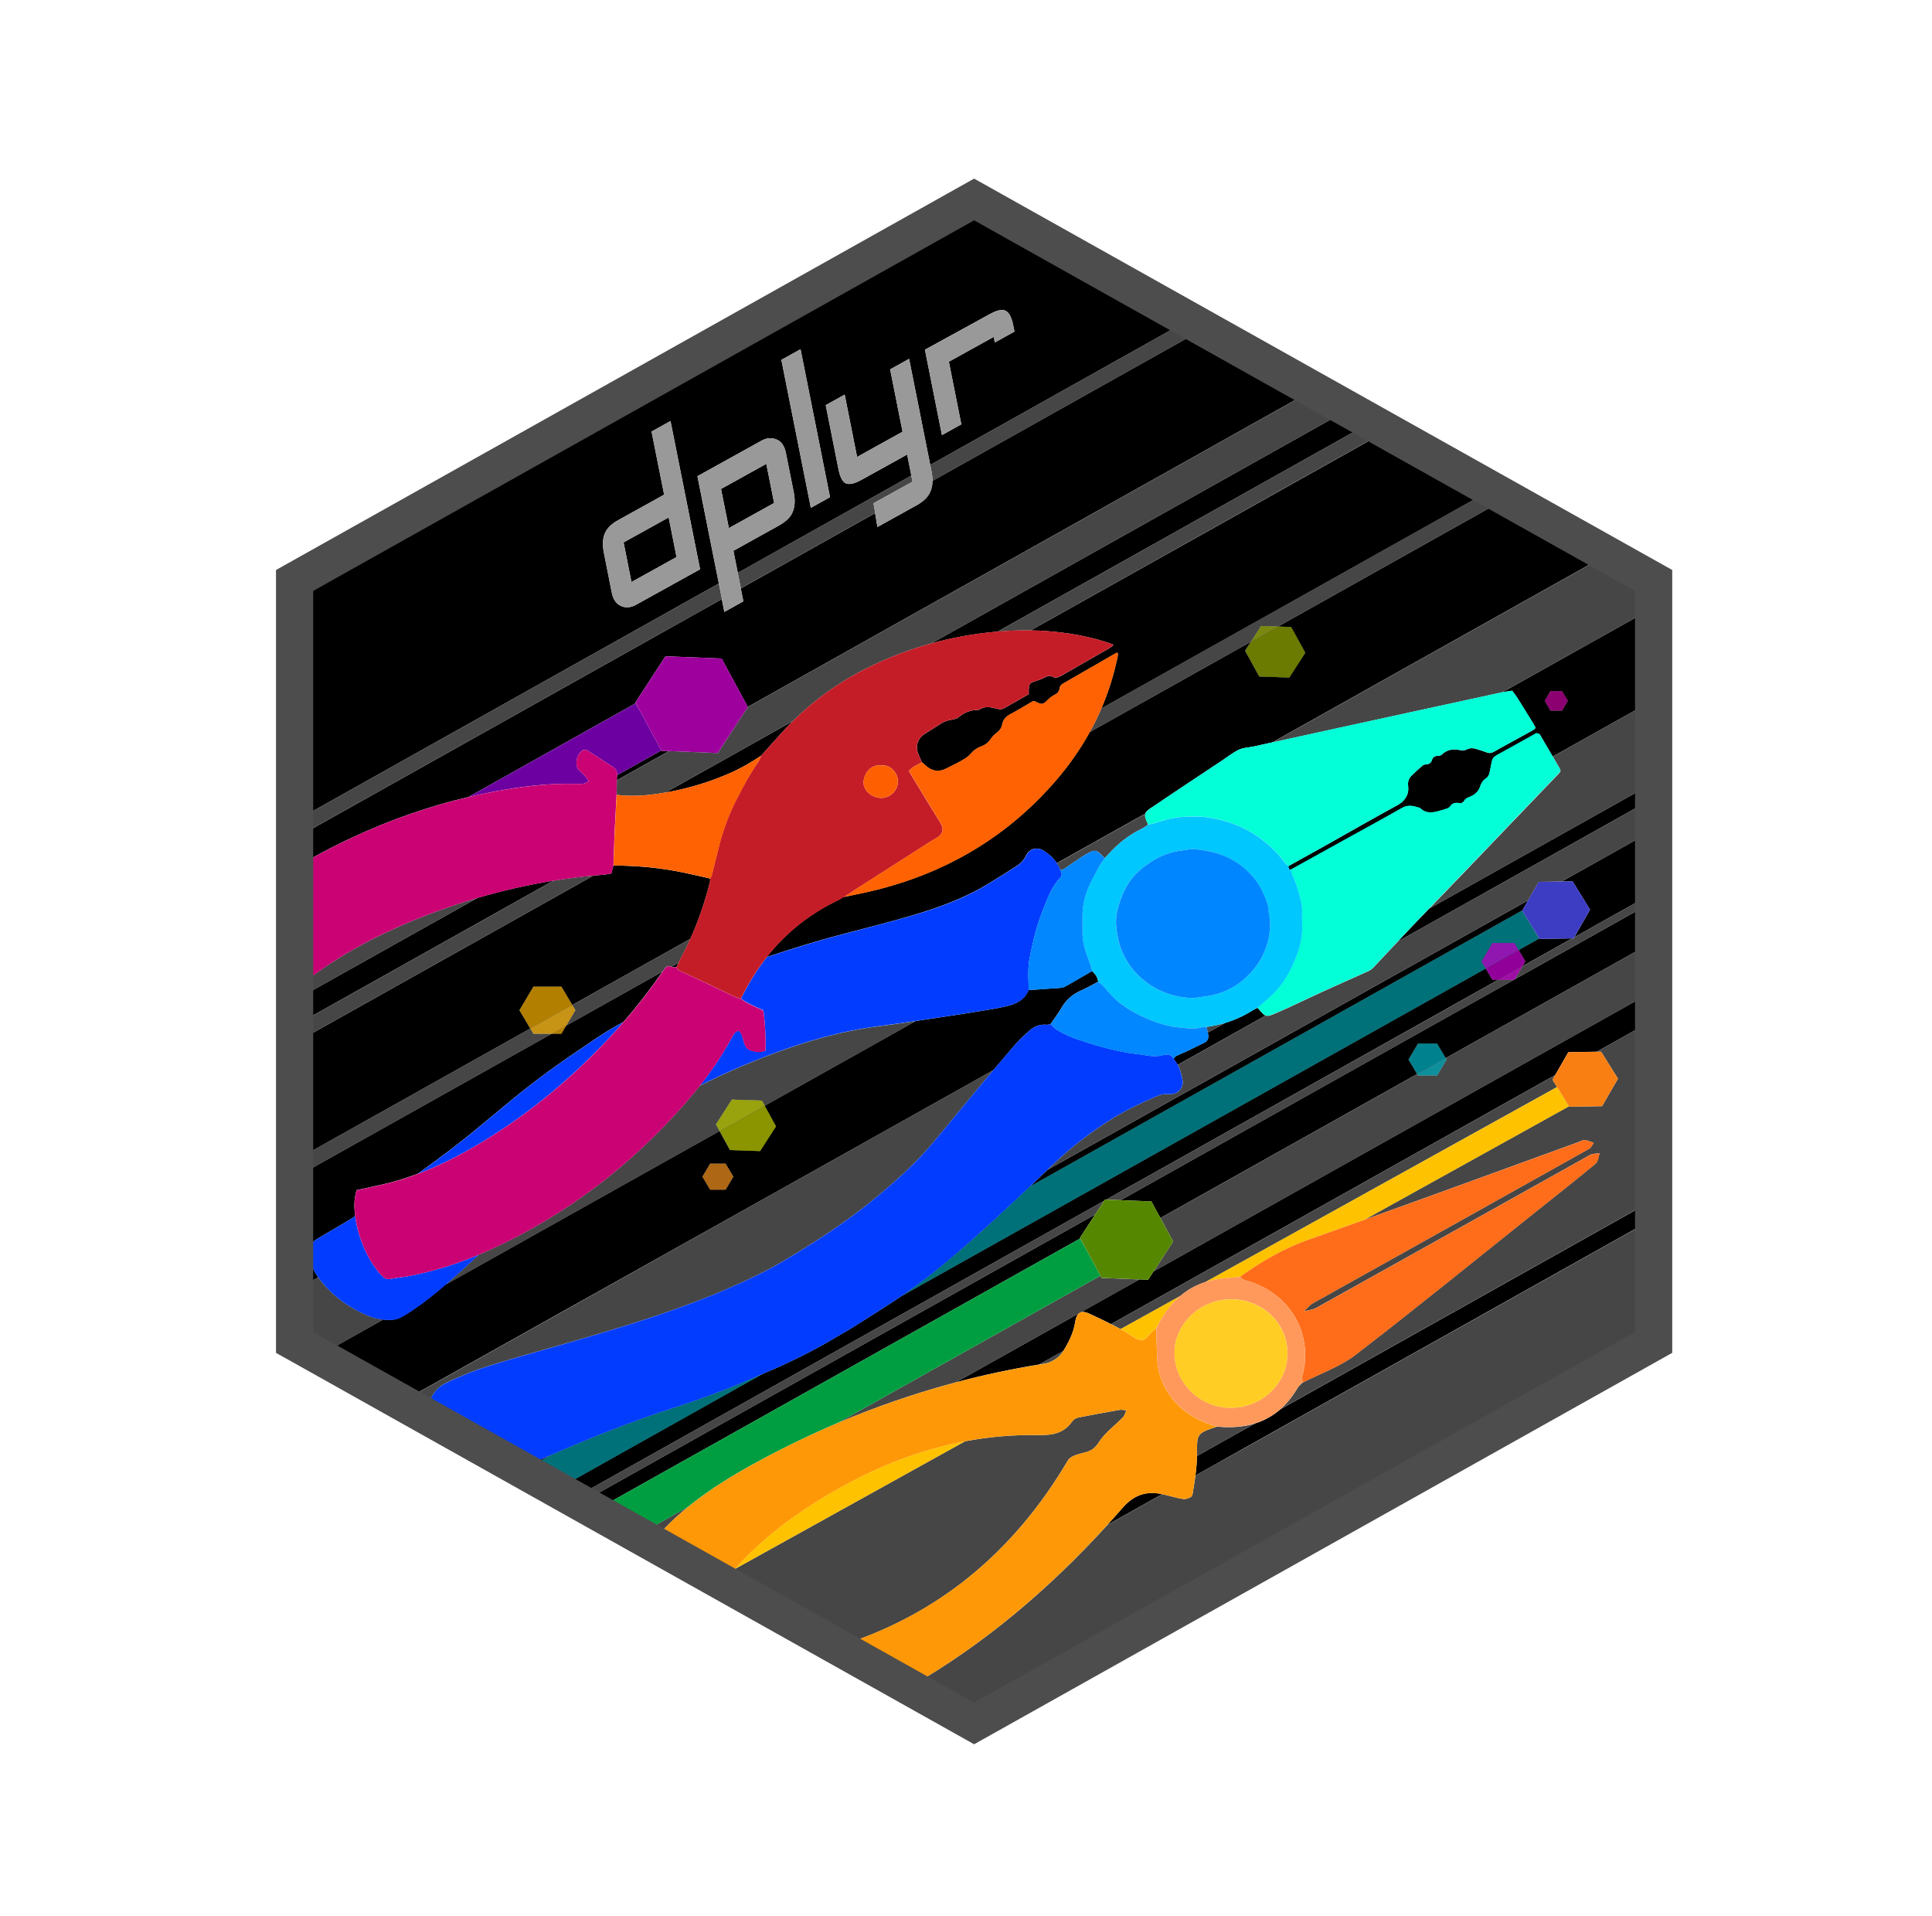 <svg width="119" height="118" viewBox="0 0 119 118" fill="none" xmlns="http://www.w3.org/2000/svg">
<path d="M51.977 55.24C52.232 55.075 52.485 54.903 52.741 54.737C52.485 54.903 52.232 55.072 51.977 55.24Z" fill="black"/>
<path d="M57.731 51.574C57.95 51.435 58.11 51.229 58.042 50.938C58.11 51.226 57.95 51.431 57.731 51.574C57.595 51.66 57.448 51.729 57.312 51.816C55.787 52.789 54.262 53.763 52.741 54.737C54.262 53.763 55.787 52.786 57.315 51.816C57.452 51.729 57.599 51.657 57.731 51.574Z" fill="black"/>
<path d="M44.98 47.605C45.649 47.311 46.273 46.943 46.877 46.542C46.829 46.655 46.798 46.781 46.73 46.88C46.628 47.026 46.532 47.168 46.437 47.317C46.532 47.172 46.628 47.022 46.73 46.88C46.798 46.781 46.829 46.655 46.877 46.542C47.231 46.151 47.586 45.76 47.938 45.363C48.227 45.032 48.528 44.714 48.838 44.409C46.222 45.876 43.605 47.34 40.992 48.808C41.053 48.798 41.115 48.785 41.176 48.775C42.49 48.533 43.766 48.139 44.98 47.605Z" fill="black"/>
<path d="M54.446 47.138C54.951 47.185 55.303 47.678 55.309 48.115C55.306 47.678 54.948 47.185 54.446 47.138Z" fill="black"/>
<path d="M37.782 53.23C37.782 53.253 37.779 53.275 37.779 53.301C37.782 53.278 37.782 53.256 37.782 53.23Z" fill="black"/>
<path d="M54.279 47.138C53.73 47.082 53.259 47.473 53.188 48.126C53.184 48.159 53.184 48.188 53.184 48.222C53.184 48.192 53.184 48.159 53.188 48.126C53.263 47.473 53.73 47.085 54.279 47.138Z" fill="black"/>
<path d="M58.874 85.132C60.556 84.685 62.262 84.32 64.001 84.035L65.489 83.204C65.833 82.664 66.13 82.051 66.219 81.438C66.26 81.157 66.338 80.981 66.448 80.888L60.867 84.016L58.874 85.132Z" fill="black"/>
<path d="M96.188 54.29L96.863 54.28L97.938 56.022L96.962 57.725C98.593 56.811 100.223 55.896 101.854 54.982V51.113C100.806 51.7 99.759 52.286 98.712 52.876C97.873 53.346 97.03 53.816 96.188 54.29Z" fill="black"/>
<path d="M69.142 92.866C68.832 93.221 68.522 93.569 68.204 93.916C69.334 93.284 70.459 92.651 71.585 92.018C71.5 92.002 71.418 91.988 71.332 91.975C70.442 91.859 69.77 92.151 69.142 92.866Z" fill="black"/>
<path d="M40.746 46.241L40.733 46.214L38.011 47.738C38.011 47.748 38.011 47.758 38.007 47.768C38 47.867 37.997 47.96 37.99 48.059C39.061 47.46 40.132 46.86 41.203 46.257L40.746 46.241Z" fill="black"/>
<path d="M86.987 57.042C86.69 57.354 86.397 57.669 86.1 57.983C89.109 56.297 92.121 54.608 95.13 52.922C97.371 51.666 99.613 50.408 101.854 49.152V48.205L88.034 55.953C87.683 56.314 87.335 56.678 86.987 57.042Z" fill="black"/>
<path d="M93.145 42.541C93.264 42.706 93.394 42.869 93.499 43.044C93.823 43.558 94.141 44.074 94.458 44.591C94.618 44.853 94.618 44.859 94.335 45.018C93.841 45.293 93.339 45.565 92.844 45.837C92.575 45.986 92.302 46.131 92.036 46.287C91.886 46.373 91.746 46.41 91.576 46.34C91.395 46.267 91.207 46.218 91.019 46.155C90.798 46.078 90.576 46.039 90.354 46.151C90.201 46.231 90.037 46.221 89.877 46.188C89.467 46.108 89.106 46.181 88.799 46.476C88.748 46.526 88.655 46.549 88.58 46.549C88.396 46.552 88.256 46.612 88.205 46.791C88.147 46.986 88.021 47.072 87.813 47.079C87.731 47.085 87.652 47.115 87.591 47.172C87.373 47.36 87.161 47.559 86.953 47.758C86.782 47.923 86.707 48.122 86.728 48.361C86.745 48.546 86.759 48.728 86.684 48.92C86.561 49.228 86.366 49.427 86.063 49.593C84.599 50.391 83.149 51.226 81.696 52.041C80.918 52.478 80.141 52.905 79.363 53.339C79.339 53.452 79.383 53.531 79.493 53.574C80.741 52.885 81.986 52.193 83.238 51.501C84.289 50.921 85.343 50.348 86.383 49.755C86.738 49.553 87.066 49.643 87.407 49.745C87.451 49.762 87.496 49.788 87.53 49.821C87.85 50.103 88.215 50.07 88.591 49.964C88.748 49.921 88.904 49.881 89.058 49.828C89.147 49.798 89.256 49.758 89.307 49.689C89.454 49.467 89.645 49.421 89.897 49.47C90.013 49.493 90.132 49.434 90.187 49.331C90.262 49.192 90.378 49.142 90.521 49.086C90.815 48.97 91.057 48.778 91.163 48.473C91.238 48.255 91.333 48.069 91.538 47.94C91.681 47.847 91.736 47.695 91.766 47.536C91.804 47.334 91.848 47.132 91.886 46.93C91.92 46.748 92.009 46.618 92.183 46.522C92.964 46.095 93.742 45.658 94.519 45.224C94.564 45.201 94.608 45.164 94.649 45.164C94.707 45.167 94.769 45.184 94.82 45.214C94.857 45.237 94.878 45.29 94.901 45.33C95.147 45.751 95.393 46.171 95.638 46.592C95.969 46.406 96.3 46.221 96.628 46.039C98.371 45.062 100.111 44.088 101.854 43.111V37.413C98.749 39.156 95.645 40.895 92.537 42.633C92.739 42.594 92.943 42.571 93.145 42.541ZM95.502 42.567H96.212L96.566 43.163L96.212 43.763H95.502L95.147 43.163L95.502 42.567Z" fill="black"/>
<path d="M93.769 56.069L94.127 55.446C85.391 60.345 76.658 65.241 67.921 70.136L64.52 72.044C64.158 72.389 63.8 72.73 63.439 73.075L93.769 56.069Z" fill="black"/>
<path d="M94.376 57.086L94.803 57.801L93.537 58.51L93.953 59.209L93.776 59.507C94.796 58.934 95.816 58.364 96.836 57.791L94.833 57.824L94.376 57.086Z" fill="black"/>
<path d="M41.678 59.537C41.719 59.454 41.76 59.371 41.797 59.285C41.65 59.368 41.504 59.451 41.357 59.533C41.466 59.58 41.569 59.596 41.678 59.537C41.698 59.679 41.794 59.755 41.92 59.812C42.384 60.027 42.844 60.236 43.305 60.454C43.305 60.454 43.305 60.454 43.308 60.454C42.848 60.239 42.384 60.024 41.923 59.812C41.794 59.752 41.698 59.676 41.678 59.537Z" fill="black"/>
<path d="M68.058 73.876L68.139 73.879C68.842 73.485 69.541 73.094 70.241 72.7C77.589 68.583 84.933 64.462 92.282 60.345H91.927L91.511 59.646L55.524 79.819C54.573 80.468 53.583 81.071 52.614 81.69C52.26 81.919 51.888 82.114 51.526 82.333C50.111 83.184 48.627 83.919 47.098 84.559C47.057 84.575 47.013 84.595 46.972 84.612L34.292 91.723L35.302 92.29C46.205 86.175 57.107 80.067 68.013 73.952L68.058 73.876Z" fill="black"/>
<path d="M33.057 89.994C32.716 90.147 32.375 90.302 32.041 90.465L32.225 90.571L33.934 89.61C33.644 89.736 33.351 89.865 33.057 89.994Z" fill="black"/>
<path d="M80.083 55.317C79.963 54.83 79.813 54.353 79.602 53.896C79.554 53.796 79.533 53.687 79.499 53.581C79.53 53.687 79.554 53.796 79.602 53.896C79.813 54.353 79.963 54.827 80.083 55.317Z" fill="black"/>
<path d="M42.957 29.328L46.914 27.135C47.218 26.969 47.518 26.943 47.821 27.062C48.125 27.181 48.319 27.459 48.405 27.893L48.886 30.305C48.995 30.851 48.954 31.298 48.766 31.646C48.623 31.915 48.35 32.156 47.958 32.375L45.174 33.922L45.444 35.283L56.135 29.291L55.876 27.993L53.072 29.546C52.648 29.781 52.335 29.854 52.116 29.775C51.901 29.692 51.745 29.397 51.645 28.89L50.861 24.952L52.028 24.303C52.045 24.395 52.3 25.677 52.792 28.142L55.593 26.588L54.828 22.749L55.995 22.1L57.298 28.635L73.233 19.705L60 12.285L18.146 35.75V50.583L44.277 35.936L42.957 29.328ZM60.931 19.364C61.361 19.125 61.675 19.043 61.88 19.115C62.125 19.198 62.296 19.493 62.401 20L62.483 20.421L61.276 21.09L61.208 20.745L58.444 22.275C58.919 24.66 59.174 25.946 59.212 26.131L58.018 26.794L56.971 21.537L60.931 19.364ZM49.309 21.507C50.571 27.83 51.175 30.868 51.124 30.619L49.943 31.275L48.128 22.163L49.309 21.507ZM38.294 37.34C37.973 37.211 37.772 36.936 37.686 36.516L37.202 34.074C37.093 33.524 37.123 33.087 37.297 32.759C37.434 32.491 37.693 32.246 38.079 32.034L40.907 30.464L40.132 26.578L41.299 25.929L43.121 35.058L39.177 37.244C38.873 37.413 38.58 37.446 38.294 37.34Z" fill="black"/>
<path d="M71.974 64.956C72.005 64.962 72.039 64.972 72.069 64.986C72.039 64.969 72.008 64.962 71.974 64.956Z" fill="black"/>
<path d="M77.678 62.319C77.603 62.233 77.528 62.154 77.456 62.067L78.073 61.538C78.077 61.534 78.08 61.531 78.084 61.528L78.077 61.531C78.073 61.534 78.073 61.534 78.07 61.538L77.453 62.067C77.34 62.127 77.224 62.18 77.115 62.25C76.593 62.574 76.04 62.823 75.46 62.998L74.392 63.598C74.399 63.634 74.406 63.671 74.413 63.704C74.454 63.926 74.389 64.115 74.171 64.221C73.813 64.399 73.451 64.575 73.089 64.747C72.871 64.85 72.646 64.933 72.428 65.042C72.366 65.072 72.329 65.155 72.278 65.214C72.383 65.327 72.465 65.453 72.533 65.585C74.341 64.572 76.146 63.558 77.951 62.548C77.872 62.511 77.787 62.438 77.678 62.319Z" fill="black"/>
<path d="M41.187 31.865L38.41 33.405L38.894 35.846L41.671 34.306L41.187 31.865Z" fill="black"/>
<path d="M66.751 76.659L66.519 76.231L67.457 74.794L39.501 90.465C38.26 91.16 37.014 91.859 35.773 92.555L36.629 93.035L66.523 76.278L66.751 76.659Z" fill="black"/>
<path d="M28.854 49.083L39.143 43.316L39.419 43.78L39.136 43.26L40.989 40.417L44.451 40.557L46.058 43.535L46.054 43.538C49.476 41.62 52.898 39.702 56.316 37.784C64.51 33.19 72.704 28.596 80.898 24.005L74.171 20.232C68.59 23.359 63.012 26.489 57.431 29.616C57.431 29.814 57.404 29.993 57.349 30.152C57.233 30.53 56.944 30.845 56.486 31.1L54.044 32.455L53.901 31.6C51.141 33.147 48.384 34.694 45.625 36.241L45.782 37.035L44.615 37.685L44.458 36.896C37.591 40.745 30.717 44.598 23.847 48.45C21.947 49.517 20.043 50.58 18.143 51.647V53.482C19.299 52.766 20.507 52.127 21.755 51.55C24.044 50.487 26.409 49.659 28.854 49.083Z" fill="black"/>
<path d="M77.776 54.942C77.575 54.508 77.299 54.111 76.961 53.767C76.484 53.276 75.924 52.915 75.279 52.657C75.15 52.607 75.02 52.561 74.887 52.524C74.887 52.524 74.887 52.524 74.884 52.524C75.017 52.561 75.146 52.604 75.279 52.657C75.924 52.912 76.484 53.273 76.961 53.767C77.302 54.114 77.575 54.512 77.776 54.942C77.964 55.346 78.135 55.757 78.148 56.214C78.152 56.271 78.159 56.327 78.169 56.387C78.159 56.33 78.152 56.271 78.148 56.214C78.135 55.757 77.968 55.343 77.776 54.942Z" fill="black"/>
<path d="M31.996 62.217L32.856 60.769H34.579L35.247 61.895C37.673 60.534 40.098 59.176 42.524 57.818C43.029 56.695 43.421 55.535 43.724 54.343C43.742 54.27 43.735 54.187 43.738 54.108C43.772 54.038 43.823 53.975 43.84 53.902C44.004 53.246 44.158 52.584 44.332 51.931C44.567 51.047 44.891 50.182 45.3 49.361C45.379 49.202 45.458 49.046 45.543 48.887C45.461 49.046 45.382 49.202 45.3 49.361C44.891 50.186 44.564 51.047 44.332 51.931C44.158 52.587 44.008 53.246 43.84 53.902C43.823 53.975 43.772 54.041 43.738 54.108C43.155 53.975 42.572 53.836 41.985 53.717C40.596 53.435 39.194 53.313 37.779 53.306C37.741 53.459 37.703 53.611 37.656 53.796C37.475 53.823 37.301 53.863 37.127 53.876C36.932 53.892 36.738 53.909 36.547 53.925C34.418 55.118 32.29 56.31 30.161 57.506C26.156 59.749 22.151 61.998 18.146 64.24V71.485C22.987 68.772 27.828 66.059 32.665 63.346L31.996 62.217Z" fill="black"/>
<path d="M19.231 78.027C19.129 77.811 19.064 77.583 19.033 77.344C18.972 76.9 19.132 76.536 19.541 76.294C19.947 76.059 20.35 75.814 20.756 75.579C21.135 75.36 21.506 75.135 21.878 74.903C21.861 74.784 21.851 74.668 21.841 74.549C21.803 74.105 21.844 73.671 21.97 73.29C22.772 73.111 23.526 72.975 24.259 72.77C24.757 72.631 25.242 72.468 25.723 72.293C27.043 71.352 28.336 70.378 29.578 69.341C30.059 68.937 30.553 68.543 31.031 68.139C32.487 66.913 34.012 65.771 35.599 64.707C36.394 64.174 37.164 63.618 38.004 63.157C38.133 63.084 38.266 63.015 38.396 62.942C39.252 61.955 40.054 60.925 40.794 59.855C40.801 59.845 40.804 59.838 40.811 59.831C38.833 60.941 36.851 62.051 34.872 63.16L34.575 63.661H33.982C28.701 66.619 23.424 69.58 18.143 72.538V79.487C18.627 79.213 19.119 78.941 19.603 78.669C19.463 78.467 19.34 78.249 19.231 78.027Z" fill="black"/>
<path d="M68.863 55.906C68.846 55.969 68.832 56.029 68.818 56.092C68.829 56.032 68.846 55.969 68.863 55.906Z" fill="black"/>
<path d="M60.15 66.49C60.495 66.297 60.839 66.105 61.18 65.91C61.61 65.403 62.04 64.9 62.473 64.396C62.756 64.071 63.074 63.773 63.398 63.482C63.695 63.214 64.053 63.071 64.472 63.111C64.551 63.117 64.629 63.088 64.711 63.071L64.708 63.068C64.933 62.74 65.178 62.425 65.373 62.081C65.663 61.577 66.069 61.226 66.608 60.991C66.966 60.839 67.297 60.636 67.641 60.458C67.785 60.587 67.948 60.696 68.064 60.845C68.286 61.137 68.535 61.398 68.808 61.63C68.539 61.395 68.286 61.137 68.064 60.845C67.952 60.696 67.785 60.587 67.641 60.458C67.607 60.193 67.468 59.981 67.266 59.805C67.195 59.58 67.14 59.348 67.051 59.129C66.819 58.55 66.652 57.96 66.666 57.334C66.669 57.264 66.669 57.198 66.669 57.129C66.669 57.129 66.669 57.129 66.666 57.129C66.666 57.198 66.666 57.264 66.662 57.334C66.649 57.963 66.816 58.553 67.048 59.129C67.137 59.348 67.191 59.58 67.263 59.805C66.731 60.113 66.195 60.418 65.666 60.726C65.54 60.799 65.397 60.839 65.25 60.845C64.616 60.882 63.981 60.931 63.347 60.978C63.118 61.557 62.623 61.816 62.05 61.955C61.593 62.067 61.122 62.147 60.658 62.223C59.71 62.379 58.758 62.528 57.807 62.67C57.339 62.74 56.872 62.809 56.404 62.879C53.945 64.257 51.485 65.638 49.026 67.016C48.381 67.377 47.736 67.738 47.092 68.099L47.788 69.365L46.808 70.888L44.959 70.825L44.318 69.653C38.686 72.809 33.054 75.966 27.422 79.123C26.774 79.683 26.105 80.219 25.385 80.703C25.184 80.835 24.976 80.961 24.764 81.084C24.505 81.236 24.222 81.293 23.922 81.286C23.816 81.283 23.71 81.276 23.604 81.263C22.274 82.008 20.944 82.753 19.617 83.499L24.7 86.347C27.988 84.506 31.277 82.661 34.565 80.819C43.1 76.046 51.629 71.269 60.15 66.49ZM43.742 71.67H44.693L45.167 72.468L44.693 73.267H43.742L43.267 72.468L43.742 71.67Z" fill="black"/>
<path d="M93.278 60.345H93.233C89.348 62.521 85.469 64.701 81.584 66.874L69.023 73.916L70.92 73.992L71.472 75.016C73.908 73.651 76.344 72.283 78.779 70.918C81.614 69.328 84.453 67.738 87.291 66.148L86.759 65.254L87.342 64.273H88.512L89.044 65.168C93.312 62.776 97.583 60.381 101.85 57.99V55.516C98.999 57.115 96.147 58.712 93.295 60.312L93.278 60.345Z" fill="black"/>
<path d="M29.407 55.3C25.655 57.404 21.899 59.507 18.146 61.61V63.174C23.465 60.193 28.776 57.215 34.094 54.234C32.508 54.495 30.946 54.85 29.407 55.3Z" fill="black"/>
<path d="M60.969 38.944C61.133 38.927 61.293 38.91 61.453 38.897C68.116 35.161 74.778 31.428 81.44 27.691C82.447 27.125 83.453 26.562 84.459 25.999L83.064 25.217C74.498 30.02 65.932 34.819 57.367 39.623C58.55 39.301 59.751 39.073 60.969 38.944Z" fill="black"/>
<path d="M78.885 86.778C78.414 87.192 77.882 87.487 77.296 87.669L73.727 89.67C73.724 90.07 73.686 90.471 73.632 90.872C74.58 90.339 75.528 89.809 76.473 89.279C84.93 84.535 93.39 79.795 101.85 75.052V73.903C96.293 77.016 90.736 80.133 85.179 83.25L78.885 86.778Z" fill="black"/>
<path d="M63.48 38.824C64.824 38.847 66.154 39.01 67.474 39.351C67.771 39.427 68.064 39.526 68.361 39.619C68.419 39.636 68.477 39.669 68.59 39.719C68.494 39.798 68.436 39.861 68.361 39.904C67.365 40.477 66.366 41.04 65.37 41.617C65.189 41.723 65.025 41.776 64.82 41.673C64.643 41.584 64.483 41.65 64.312 41.739C64.141 41.829 63.961 41.898 63.776 41.951C63.446 42.05 63.388 42.103 63.367 42.448C63.36 42.541 63.367 42.633 63.367 42.753C62.852 43.048 62.35 43.336 61.842 43.621C61.654 43.727 61.45 43.664 61.269 43.617C60.938 43.531 60.628 43.498 60.331 43.697C60.304 43.713 60.273 43.723 60.235 43.723C59.772 43.717 59.386 43.889 59.035 44.18C58.919 44.273 58.738 44.3 58.581 44.33C58.352 44.373 58.144 44.442 57.95 44.568C57.626 44.783 57.295 44.985 56.967 45.191C56.561 45.439 56.381 45.893 56.531 46.337C56.602 46.545 56.701 46.748 56.786 46.95C56.51 47.105 56.196 47.211 55.992 47.483C55.992 47.483 55.992 47.483 55.992 47.486C56.196 47.218 56.51 47.109 56.786 46.956C56.862 47.016 56.937 47.075 57.005 47.138C57.373 47.503 57.837 47.569 58.291 47.331C58.618 47.158 58.96 47.003 59.284 46.817C59.461 46.714 59.645 46.592 59.775 46.44C59.956 46.221 60.164 46.069 60.437 45.972C60.686 45.886 60.884 45.724 61.034 45.502C61.122 45.37 61.231 45.254 61.361 45.158C61.559 45.019 61.685 44.849 61.73 44.618C61.784 44.31 61.975 44.124 62.252 43.975C62.722 43.723 63.179 43.442 63.62 43.19C63.678 43.193 63.715 43.187 63.742 43.2C64.22 43.422 64.213 43.419 64.571 43.071C64.674 42.971 64.793 42.885 64.919 42.819C65.107 42.726 65.24 42.604 65.264 42.395C65.281 42.256 65.363 42.173 65.482 42.1C66.577 41.471 67.672 40.842 68.764 40.209C68.774 40.202 68.794 40.212 68.839 40.212C68.876 40.378 68.818 40.54 68.781 40.706C68.556 41.723 68.238 42.7 67.839 43.634C69.855 42.504 71.875 41.371 73.891 40.242C79.881 36.883 85.872 33.524 91.865 30.166L85.415 26.535C81.874 28.519 78.329 30.507 74.785 32.494C71.015 34.601 67.246 36.714 63.48 38.824Z" fill="black"/>
<path d="M79.523 38.616L80.393 40.202L79.41 41.726L77.562 41.663L76.692 40.076L77.053 39.517C73.744 41.371 70.435 43.227 67.123 45.081C66.526 46.165 65.806 47.185 64.967 48.149C61.9 51.666 58.021 53.899 53.402 54.939C52.932 55.045 52.454 55.138 51.98 55.237L51.878 55.284C51.813 55.327 51.748 55.376 51.673 55.41C49.858 56.267 48.388 57.46 47.221 58.941C48.77 58.427 50.329 57.94 51.915 57.526C53.348 57.152 54.787 56.791 56.207 56.37C57.847 55.886 59.454 55.3 60.914 54.403C61.477 54.055 62.043 53.707 62.599 53.346C62.859 53.18 63.063 52.975 63.203 52.683C63.411 52.246 63.896 52.13 64.319 52.412C64.629 52.614 64.895 52.859 65.093 53.16L70.544 50.106C70.568 50.033 70.616 49.971 70.684 49.914C70.759 49.851 70.834 49.795 70.92 49.742C71.496 49.354 72.073 48.967 72.649 48.579C73.485 48.023 74.317 47.47 75.153 46.916C75.18 46.9 75.204 46.88 75.235 46.864C75.556 46.648 75.866 46.406 76.204 46.221C76.531 46.042 76.924 46.042 77.285 45.959C77.647 45.88 78.012 45.8 78.374 45.717L99.002 34.154L92.81 30.682C88.109 33.319 83.409 35.952 78.708 38.589L79.523 38.616Z" fill="black"/>
<path d="M47.682 30.977L47.201 28.566L44.41 30.113L44.895 32.524L47.682 30.977Z" fill="black"/>
<path d="M70.722 78.815L70.18 78.792L66.574 80.812C66.724 80.766 66.918 80.816 67.143 80.925C67.573 81.127 68.01 81.329 68.436 81.548L95.785 66.215L96.6 64.8L98.354 64.77L101.85 62.809V61.031L71.053 78.298L70.722 78.815Z" fill="black"/>
<path d="M65.1 63.419C65.083 63.409 65.066 63.396 65.049 63.382C65.066 63.396 65.086 63.409 65.1 63.419C65.189 63.469 65.271 63.518 65.359 63.565C65.274 63.522 65.185 63.472 65.1 63.419Z" fill="black"/>
<path d="M59.212 105.695L60 106.139L101.376 82.946L101.854 82.677V81.793C92.241 87.182 82.624 92.571 73.011 97.961C68.412 100.538 63.814 103.118 59.212 105.695Z" fill="black"/>
<path d="M98.62 64.774L99.657 66.433L98.678 68.126L96.662 68.159L96.218 67.45L96.631 68.136L84.05 75.115C88.468 73.532 92.872 71.915 97.283 70.315C97.392 70.276 97.511 70.196 97.614 70.209C97.801 70.239 97.982 70.322 98.163 70.385C98.071 70.507 98.006 70.68 97.879 70.749C92.22 73.919 86.557 77.086 80.891 80.246C80.669 80.372 80.502 80.587 80.308 80.759C80.567 80.69 80.857 80.67 81.079 80.544C86.704 77.41 92.326 74.27 97.941 71.127C98.101 71.037 98.33 71.057 98.524 71.028C98.442 71.246 98.432 71.538 98.275 71.667C97.006 72.717 95.71 73.737 94.421 74.764C90.787 77.659 87.188 80.597 83.504 83.429C82.549 84.165 81.335 84.582 80.236 85.148C80.226 85.016 80.171 84.873 80.205 84.754C80.898 82.257 79.544 79.802 77.091 78.967C79.547 79.802 80.898 82.257 80.205 84.754C80.175 84.873 80.222 85.016 80.236 85.148C80.134 85.254 80.004 85.34 79.933 85.463C79.629 85.99 79.274 86.424 78.882 86.775L85.179 83.244C90.736 80.127 96.293 77.013 101.85 73.896V62.809L98.354 64.77L98.62 64.774Z" fill="#464646"/>
<path d="M65.779 89.938C65.929 89.683 66.396 89.554 66.741 89.474C67.164 89.375 67.42 89.236 67.675 88.832C68.054 88.239 68.675 87.795 69.177 87.275C69.279 87.169 69.313 86.997 69.374 86.854C69.228 86.844 69.078 86.811 68.938 86.834C68.092 86.98 67.246 87.136 66.403 87.305C66.273 87.331 66.12 87.424 66.048 87.533C65.547 88.249 64.885 88.398 63.991 88.381C62.422 88.355 60.907 88.487 59.437 88.765L45.232 96.646C44.99 96.914 44.755 97.192 44.529 97.477L51.553 101.416C57.598 99.554 62.35 95.748 65.779 89.938Z" fill="#464646"/>
<path d="M72.701 79.815C73.141 79.438 73.649 79.146 74.249 78.957L95.904 66.947L95.625 66.499L95.788 66.218L68.44 81.548C68.638 81.647 68.829 81.75 69.023 81.856L72.701 79.815Z" fill="#464646"/>
<path d="M74.952 87.861C73.683 88.292 73.727 88.292 73.727 89.617C73.727 89.633 73.727 89.653 73.727 89.673L77.296 87.672C76.593 87.888 75.808 87.944 74.952 87.861Z" fill="#464646"/>
<path d="M71.561 85.022C71.987 86.086 72.741 86.858 73.731 87.377C72.741 86.864 71.987 86.089 71.561 85.022Z" fill="#464646"/>
<path d="M79.305 83.373C79.308 82.803 79.165 82.266 78.909 81.799C79.165 82.266 79.308 82.8 79.305 83.373Z" fill="#464646"/>
<path d="M64.322 83.986C64.725 83.923 65.202 83.635 65.417 83.31C65.441 83.273 65.465 83.237 65.489 83.201L64.002 84.032C64.107 84.019 64.216 84.002 64.322 83.986Z" fill="#464646"/>
<path d="M73.785 87.407C73.778 87.404 73.768 87.401 73.761 87.397C73.771 87.401 73.778 87.404 73.785 87.407Z" fill="#464646"/>
<path d="M75.835 80.021C75.566 80.021 75.3 80.05 75.047 80.107L75.044 80.11C75.3 80.05 75.563 80.021 75.835 80.021Z" fill="#464646"/>
<path d="M73.635 90.872C73.584 91.276 73.512 91.68 73.444 92.085C73.427 92.197 73.076 92.346 72.902 92.323C72.458 92.26 72.025 92.111 71.588 92.022C70.459 92.654 69.334 93.287 68.208 93.92C64.622 97.855 60.617 101.27 56.012 103.903L59.215 105.699C63.814 103.121 68.416 100.541 73.014 97.964C82.627 92.575 92.244 87.185 101.857 81.796V75.059C93.4 79.802 84.94 84.542 76.48 89.285C75.532 89.809 74.58 90.339 73.635 90.872Z" fill="#464646"/>
<path d="M95.642 46.592C95.764 46.807 95.891 47.019 96.017 47.234C96.16 47.483 96.16 47.489 95.976 47.682C94.987 48.715 93.998 49.749 93.005 50.782C92.114 51.709 91.224 52.64 90.337 53.568C89.573 54.363 88.805 55.158 88.041 55.953L101.861 48.205V43.107C100.117 44.084 98.378 45.058 96.634 46.035C96.3 46.224 95.969 46.41 95.642 46.592Z" fill="#464646"/>
<path d="M79.568 59.567C79.963 58.735 80.257 57.864 80.209 56.923C80.195 56.638 80.206 56.353 80.206 56.072C80.206 55.959 80.209 55.85 80.188 55.744C80.212 55.85 80.206 55.966 80.206 56.072C80.209 56.357 80.195 56.642 80.209 56.923C80.253 57.864 79.96 58.739 79.568 59.567C79.213 60.309 78.725 60.981 78.084 61.531L78.09 61.528C78.728 60.978 79.216 60.309 79.568 59.567Z" fill="#464646"/>
<path d="M26.405 86.51C26.582 85.903 26.917 85.427 27.524 85.145C28.159 84.85 28.793 84.569 29.458 84.34C31.232 83.737 33.04 83.263 34.838 82.743C37.434 81.992 40.023 81.226 42.551 80.276C44.106 79.696 45.631 79.047 47.105 78.298C47.886 77.901 48.63 77.44 49.374 76.983C51.083 75.93 52.734 74.794 54.262 73.495C54.876 72.975 55.483 72.442 56.063 71.882C56.558 71.402 57.029 70.892 57.476 70.365C58.359 69.325 59.212 68.265 60.085 67.218C60.454 66.781 60.819 66.34 61.187 65.903C60.843 66.095 60.498 66.287 60.157 66.483C51.632 71.263 43.107 76.043 34.579 80.822C31.29 82.664 28.002 84.509 24.713 86.351L26.262 87.219C26.272 87.119 26.289 87.02 26.306 86.917C26.33 86.785 26.364 86.645 26.405 86.51Z" fill="#464646"/>
<path d="M71.629 64.982C71.275 65.078 70.927 65.059 70.568 64.992C70.251 64.936 69.927 64.906 69.606 64.86C68.464 64.678 67.362 64.36 66.277 63.982C65.96 63.869 65.653 63.734 65.356 63.571C65.653 63.73 65.96 63.873 66.277 63.982C67.362 64.363 68.464 64.678 69.606 64.86C69.924 64.909 70.248 64.939 70.568 64.992C70.927 65.059 71.278 65.078 71.629 64.982C71.752 64.949 71.871 64.933 71.974 64.956C71.868 64.933 71.752 64.949 71.629 64.982Z" fill="#464646"/>
<path d="M75.464 62.998C75.092 63.111 74.71 63.19 74.317 63.247C74.317 63.247 74.317 63.247 74.314 63.247C74.338 63.366 74.368 63.482 74.396 63.598L75.464 62.998Z" fill="#464646"/>
<path d="M71.319 62.995C70.916 62.862 70.531 62.694 70.152 62.505C69.661 62.263 69.211 61.978 68.811 61.633C69.214 61.978 69.661 62.263 70.152 62.505C70.534 62.69 70.92 62.862 71.319 62.995Z" fill="#464646"/>
<path d="M78.23 56.774C78.234 57.096 78.206 57.41 78.148 57.715C78.206 57.407 78.234 57.096 78.23 56.774C78.23 56.642 78.196 56.513 78.172 56.383C78.196 56.516 78.23 56.645 78.23 56.774Z" fill="#464646"/>
<path d="M69.03 55.376C69.275 54.714 69.623 54.104 70.166 53.631C70.93 52.968 71.796 52.485 72.847 52.379C73.103 52.352 73.359 52.269 73.618 52.302C74.044 52.355 74.468 52.412 74.884 52.531C74.884 52.531 74.884 52.531 74.887 52.531C74.471 52.415 74.048 52.359 73.621 52.302C73.359 52.269 73.106 52.352 72.85 52.379C71.8 52.485 70.933 52.965 70.169 53.631C69.623 54.101 69.275 54.711 69.03 55.376C68.965 55.549 68.907 55.727 68.859 55.91C68.907 55.731 68.968 55.552 69.03 55.376Z" fill="#464646"/>
<path d="M66.676 56.34C66.686 55.767 66.812 55.211 67.031 54.681C67.205 54.257 67.437 53.856 67.655 53.449C67.768 53.24 67.911 53.048 68.044 52.849C68.163 52.723 68.286 52.594 68.406 52.468C68.955 51.882 69.586 51.398 70.319 51.044C70.459 50.974 70.585 50.875 70.719 50.789C70.875 50.752 71.036 50.732 71.186 50.679C71.708 50.501 72.247 50.361 72.789 50.318C73.066 50.298 73.338 50.285 73.615 50.288C73.338 50.285 73.062 50.298 72.789 50.318C72.247 50.361 71.708 50.497 71.186 50.679C71.036 50.729 70.875 50.752 70.715 50.789C70.664 50.656 70.599 50.527 70.558 50.391C70.524 50.292 70.524 50.199 70.555 50.11L65.103 53.167C65.185 53.293 65.254 53.425 65.311 53.571C65.311 53.571 65.311 53.571 65.311 53.574C65.455 53.594 65.554 53.511 65.659 53.435C66.004 53.2 66.345 52.958 66.697 52.73C66.857 52.624 67.031 52.538 67.205 52.452C67.382 52.359 67.556 52.395 67.703 52.518C67.826 52.62 67.935 52.74 68.047 52.849C67.918 53.048 67.775 53.24 67.659 53.449C67.437 53.853 67.205 54.253 67.034 54.681C66.812 55.207 66.686 55.764 66.676 56.34C66.669 56.605 66.676 56.87 66.673 57.135C66.673 57.135 66.673 57.135 66.676 57.135C66.676 56.87 66.673 56.605 66.676 56.34Z" fill="#464646"/>
<path d="M78.38 45.721C81.215 45.098 84.05 44.478 86.885 43.862C88.761 43.452 90.641 43.044 92.52 42.637C92.527 42.633 92.531 42.633 92.537 42.633C95.642 40.891 98.746 39.152 101.854 37.413V35.75L101.356 35.472L99.009 34.157L78.38 45.721Z" fill="#464646"/>
<path d="M22.602 81.001C21.445 80.504 20.459 79.789 19.702 78.798C19.671 78.755 19.637 78.712 19.606 78.666C19.122 78.941 18.631 79.212 18.146 79.484V82.671L19.627 83.502C20.957 82.757 22.288 82.011 23.615 81.266C23.267 81.23 22.925 81.14 22.602 81.001Z" fill="#464646"/>
<path d="M47.306 65.012C45.874 65.559 44.472 66.175 43.107 66.864C42.834 67.208 42.551 67.549 42.261 67.884C38.908 71.736 34.92 74.807 30.202 76.96C29.973 77.066 29.745 77.165 29.513 77.261C29.025 77.709 28.534 78.153 28.039 78.596C27.838 78.775 27.637 78.954 27.432 79.13C33.064 75.973 38.696 72.816 44.328 69.659L44.1 69.245L45.079 67.722L46.928 67.785L47.102 68.103C47.746 67.742 48.391 67.38 49.036 67.019C51.495 65.641 53.955 64.26 56.415 62.882C55.64 62.998 54.862 63.111 54.085 63.21C51.745 63.508 49.5 64.174 47.306 65.012Z" fill="#464646"/>
<path d="M67.781 78.567L51.615 87.629C53.976 86.629 56.394 85.794 58.874 85.135L60.87 84.019L66.451 80.892C66.489 80.859 66.533 80.835 66.577 80.819L70.183 78.798L67.856 78.706L67.781 78.567Z" fill="#464646"/>
<path d="M42.37 92.81L39.297 94.532L40.143 95.006C40.818 94.195 41.565 93.469 42.37 92.81Z" fill="#464646"/>
<path d="M89.102 65.254L88.519 66.234H87.349L87.298 66.148C84.463 67.738 81.624 69.328 78.786 70.918C76.351 72.283 73.915 73.651 71.479 75.016L72.26 76.46L71.06 78.302L101.857 61.037V57.986C97.59 60.378 93.319 62.773 89.051 65.165L89.102 65.254Z" fill="#464646"/>
<path d="M26.262 56.367C23.887 57.281 21.629 58.41 19.558 59.875C19.071 60.219 18.596 60.583 18.143 60.968V61.617C21.895 59.514 25.651 57.407 29.404 55.303C28.35 55.611 27.302 55.966 26.262 56.367Z" fill="#464646"/>
<path d="M46.061 43.538L44.212 46.377L41.21 46.257C40.139 46.857 39.068 47.456 37.997 48.059C37.987 48.357 37.987 48.656 37.98 48.954C38.993 49.083 39.996 48.983 40.992 48.808C43.608 47.34 46.225 45.876 48.838 44.409C50.151 43.111 51.646 42.027 53.334 41.179C54.627 40.53 55.981 40.007 57.373 39.623C65.939 34.819 74.505 30.02 83.071 25.217L80.908 24.005C72.714 28.599 64.52 33.193 56.326 37.784C52.904 39.705 49.479 41.623 46.061 43.538Z" fill="#464646"/>
<path d="M86.104 57.98C85.595 58.52 85.09 59.063 84.579 59.603C84.49 59.693 84.381 59.765 84.265 59.818C83.334 60.242 82.395 60.65 81.464 61.077C80.785 61.385 80.113 61.713 79.434 62.024C79.08 62.187 78.725 62.346 78.363 62.491C78.186 62.564 78.073 62.584 77.964 62.544C76.156 63.558 74.352 64.572 72.547 65.582C72.69 65.86 72.769 66.165 72.83 66.466C72.946 67.019 72.543 67.434 71.96 67.381C71.718 67.357 71.51 67.4 71.298 67.493C70.19 67.963 69.108 68.484 68.109 69.146C66.963 69.908 65.874 70.743 64.885 71.693C64.762 71.809 64.643 71.925 64.52 72.044L67.921 70.136C76.658 65.237 85.391 60.342 94.127 55.446L94.775 54.313L96.191 54.29C97.034 53.819 97.876 53.346 98.719 52.876C99.766 52.289 100.813 51.703 101.861 51.113V49.149C99.619 50.404 97.378 51.663 95.137 52.919C92.121 54.605 89.109 56.294 86.104 57.98Z" fill="#464646"/>
<path d="M37.819 52.147C37.806 52.508 37.792 52.869 37.782 53.23C37.796 52.872 37.809 52.508 37.819 52.147Z" fill="#464646"/>
<path d="M36.55 53.922C35.725 54.002 34.906 54.104 34.094 54.237C28.776 57.218 23.465 60.199 18.146 63.177V64.24C22.151 61.998 26.156 59.749 30.161 57.506C32.29 56.31 34.422 55.118 36.55 53.922Z" fill="#464646"/>
<path d="M46.44 47.317C46.116 47.824 45.822 48.347 45.546 48.881C45.819 48.347 46.109 47.821 46.44 47.317Z" fill="#464646"/>
<path d="M61.457 38.897C62.132 38.841 62.808 38.814 63.48 38.824C67.246 36.711 71.015 34.598 74.781 32.488C78.322 30.503 81.867 28.516 85.411 26.529L84.463 25.995C83.456 26.562 82.45 27.125 81.444 27.688C74.781 31.428 68.119 35.164 61.457 38.897Z" fill="#464646"/>
<path d="M32.856 63.664L32.665 63.343C27.824 66.056 22.983 68.772 18.146 71.481V72.545C23.427 69.587 28.704 66.625 33.985 63.667L32.856 63.664Z" fill="#464646"/>
<path d="M41.35 59.53C41.354 59.53 41.354 59.533 41.357 59.533C41.504 59.451 41.65 59.368 41.797 59.285C41.831 59.212 41.869 59.139 41.906 59.07C42.128 58.659 42.336 58.238 42.524 57.818C40.098 59.179 37.673 60.537 35.247 61.895L35.438 62.217L34.876 63.164C36.854 62.054 38.836 60.944 40.815 59.835C40.852 59.779 40.897 59.719 40.931 59.663C41.033 59.507 41.173 59.454 41.35 59.53Z" fill="#464646"/>
<path d="M67.843 43.621C67.628 44.121 67.392 44.608 67.126 45.085C70.435 43.23 73.744 41.375 77.057 39.52L77.678 38.553L78.715 38.589C83.415 35.952 88.116 33.319 92.817 30.682L91.869 30.149C85.879 33.508 79.888 36.867 73.894 40.225C71.878 41.358 69.862 42.491 67.843 43.621Z" fill="#464646"/>
<path d="M44.468 36.89L44.277 35.936L18.146 50.583V51.643C20.046 50.577 21.95 49.513 23.85 48.447C30.721 44.594 37.594 40.742 44.468 36.89Z" fill="#464646"/>
<path d="M57.373 29.023C57.418 29.238 57.438 29.44 57.438 29.619C63.019 26.492 68.597 23.362 74.177 20.235L73.229 19.705L57.295 28.635L57.373 29.023Z" fill="#464646"/>
<path d="M56.207 29.666L56.132 29.288L45.44 35.28L45.632 36.234C48.391 34.687 51.148 33.14 53.907 31.593L53.805 30.994L56.207 29.666Z" fill="#464646"/>
<path d="M67.461 74.794L68.01 73.952C57.107 80.067 46.205 86.175 35.298 92.29L35.776 92.558C37.018 91.862 38.263 91.164 39.505 90.468L67.461 74.794Z" fill="#464646"/>
<path d="M70.241 72.7C69.538 73.094 68.839 73.485 68.139 73.879L69.03 73.916L81.591 66.877C85.476 64.701 89.355 62.521 93.24 60.348H92.288C84.937 64.466 77.589 68.583 70.241 72.7Z" fill="#464646"/>
<path d="M96.921 57.794L96.832 57.798C95.812 58.371 94.792 58.941 93.772 59.514L93.298 60.312C96.15 58.712 99.002 57.115 101.854 55.516V54.982C100.223 55.896 98.593 56.811 96.962 57.725L96.921 57.794Z" fill="#464646"/>
<path d="M44.625 85.599C43.578 85.996 42.52 86.377 41.453 86.722C38.891 87.546 36.397 88.543 33.937 89.613L32.228 90.574L34.292 91.73L46.972 84.618C46.188 84.946 45.42 85.294 44.625 85.599Z" fill="black"/>
<path opacity="0.7" d="M44.625 85.599C43.578 85.996 42.52 86.377 41.453 86.722C38.891 87.546 36.397 88.543 33.937 89.613L32.228 90.574L34.292 91.73L46.972 84.618C46.188 84.946 45.42 85.294 44.625 85.599Z" fill="#00A1AD"/>
<path d="M91.927 58.079H93.274L93.53 58.513L94.796 57.804L94.369 57.089L93.752 56.089L93.762 56.072L63.435 73.075C62.62 73.846 61.801 74.612 60.976 75.367C59.372 76.831 57.731 78.268 55.947 79.527C55.807 79.626 55.664 79.726 55.524 79.822L91.514 59.649L91.258 59.215L91.927 58.079Z" fill="black"/>
<path opacity="0.7" d="M91.927 58.079H93.274L93.53 58.513L94.796 57.804L94.369 57.089L93.752 56.089L93.762 56.072L63.435 73.075C62.62 73.846 61.801 74.612 60.976 75.367C59.372 76.831 57.731 78.268 55.947 79.527C55.807 79.626 55.664 79.726 55.524 79.822L91.514 59.649L91.258 59.215L91.927 58.079Z" fill="#00A1AD"/>
<path d="M93.759 56.089L94.376 57.086L94.833 57.828L96.832 57.794H96.921L96.962 57.721L97.938 56.019L96.863 54.277L96.188 54.29L94.772 54.31L94.124 55.446L93.769 56.069L93.759 56.089Z" fill="#3D3DC4"/>
<path d="M33.937 89.61C36.4 88.54 38.891 87.543 41.453 86.718C42.52 86.374 43.578 85.996 44.625 85.596C45.42 85.294 46.188 84.943 46.972 84.615C47.013 84.599 47.057 84.579 47.098 84.562C48.63 83.919 50.111 83.187 51.526 82.336C51.888 82.118 52.26 81.919 52.614 81.694C53.587 81.071 54.573 80.468 55.524 79.822C55.668 79.723 55.807 79.63 55.947 79.527C57.735 78.268 59.369 76.831 60.976 75.367C61.805 74.608 62.623 73.843 63.435 73.075C63.797 72.733 64.155 72.389 64.517 72.044C64.639 71.928 64.759 71.813 64.882 71.693C65.874 70.743 66.959 69.908 68.105 69.146C69.105 68.484 70.19 67.963 71.295 67.493C71.507 67.4 71.715 67.361 71.957 67.381C72.54 67.433 72.943 67.019 72.827 66.466C72.762 66.165 72.687 65.857 72.543 65.582C72.475 65.449 72.393 65.327 72.288 65.211C72.23 65.095 72.155 65.025 72.069 64.982C72.039 64.969 72.008 64.959 71.974 64.953C71.868 64.933 71.752 64.946 71.629 64.979C71.275 65.075 70.927 65.055 70.568 64.989C70.251 64.933 69.927 64.906 69.606 64.856C68.464 64.674 67.362 64.356 66.277 63.979C65.96 63.866 65.649 63.727 65.356 63.568C65.267 63.522 65.185 63.472 65.1 63.422C65.083 63.412 65.062 63.399 65.045 63.386C64.923 63.296 64.824 63.177 64.711 63.071C64.629 63.084 64.551 63.117 64.472 63.111C64.053 63.074 63.698 63.217 63.398 63.482C63.077 63.773 62.756 64.068 62.473 64.396C62.037 64.896 61.607 65.403 61.18 65.91C60.812 66.347 60.444 66.784 60.078 67.225C59.205 68.272 58.352 69.332 57.469 70.372C57.025 70.898 56.555 71.408 56.056 71.889C55.48 72.448 54.873 72.978 54.255 73.502C52.727 74.8 51.079 75.936 49.367 76.99C48.623 77.447 47.876 77.911 47.098 78.305C45.621 79.053 44.096 79.699 42.544 80.282C40.016 81.23 37.424 81.998 34.831 82.75C33.033 83.27 31.218 83.744 29.451 84.347C28.786 84.575 28.155 84.86 27.517 85.152C26.91 85.433 26.576 85.91 26.398 86.516C26.361 86.652 26.323 86.791 26.299 86.934C26.282 87.033 26.265 87.132 26.255 87.235L32.041 90.471C32.378 90.309 32.716 90.153 33.057 90.001C33.351 89.865 33.644 89.736 33.937 89.61Z" fill="#023DFF"/>
<path d="M63.364 59.421C63.408 58.924 63.544 58.434 63.65 57.944C63.834 57.096 64.131 56.277 64.466 55.476C64.67 54.982 64.899 54.489 65.281 54.088C65.445 53.916 65.417 53.75 65.308 53.574H65.311C65.311 53.574 65.311 53.574 65.311 53.571C65.257 53.425 65.185 53.29 65.103 53.167C64.906 52.866 64.639 52.624 64.329 52.418C63.903 52.137 63.422 52.253 63.214 52.69C63.074 52.981 62.866 53.184 62.61 53.352C62.054 53.71 61.487 54.061 60.925 54.409C59.465 55.307 57.858 55.896 56.217 56.377C54.794 56.794 53.358 57.158 51.925 57.533C50.343 57.947 48.783 58.434 47.231 58.947C46.696 59.63 46.222 60.371 45.809 61.17C45.751 61.282 45.69 61.395 45.632 61.504C45.481 61.451 45.324 61.408 45.181 61.342C44.652 61.094 44.13 60.835 43.602 60.584C43.506 60.54 43.411 60.491 43.312 60.448C43.312 60.448 43.312 60.448 43.308 60.448C43.404 60.491 43.499 60.54 43.598 60.584C44.127 60.832 44.649 61.09 45.178 61.342C45.321 61.408 45.478 61.451 45.628 61.504C45.778 61.597 45.921 61.7 46.078 61.779C46.396 61.938 46.72 62.087 47.017 62.226C47.112 62.72 47.197 64.31 47.15 64.694C46.843 64.847 46.529 64.787 46.218 64.678C46.041 64.615 45.925 64.479 45.863 64.307C45.812 64.158 45.768 64.005 45.724 63.853C45.683 63.717 45.659 63.571 45.481 63.475C45.417 63.512 45.324 63.541 45.266 63.604C45.185 63.7 45.123 63.816 45.062 63.926C44.499 64.963 43.84 65.933 43.114 66.854C44.478 66.165 45.88 65.549 47.313 65.002C49.507 64.164 51.748 63.502 54.095 63.2C54.873 63.101 55.651 62.988 56.425 62.872C56.892 62.803 57.36 62.733 57.827 62.664C58.779 62.521 59.731 62.372 60.679 62.217C61.143 62.14 61.614 62.061 62.071 61.948C62.644 61.809 63.139 61.551 63.367 60.971C63.357 60.461 63.316 59.938 63.364 59.421Z" fill="#023DFF"/>
<path d="M37.867 63.548C38.048 63.349 38.225 63.151 38.399 62.949C38.27 63.021 38.137 63.091 38.007 63.164C37.168 63.624 36.397 64.184 35.602 64.714C34.016 65.774 32.487 66.92 31.034 68.146C30.553 68.55 30.062 68.944 29.581 69.348C28.339 70.385 27.046 71.362 25.726 72.299C27.057 71.799 28.322 71.153 29.544 70.425C32.678 68.553 35.428 66.225 37.867 63.548Z" fill="#023DFF"/>
<path d="M29.516 77.265C28.128 77.848 26.695 78.302 25.204 78.586C24.819 78.659 24.427 78.692 24.044 78.765C23.816 78.808 23.673 78.729 23.529 78.58C23.024 78.046 22.666 77.427 22.387 76.765C22.134 76.172 21.964 75.546 21.878 74.906C21.51 75.138 21.135 75.363 20.756 75.582C20.347 75.817 19.948 76.059 19.541 76.297C19.129 76.539 18.972 76.9 19.033 77.348C19.064 77.583 19.132 77.811 19.231 78.03C19.34 78.255 19.466 78.467 19.61 78.672C19.64 78.716 19.671 78.762 19.705 78.805C20.463 79.795 21.448 80.511 22.605 81.008C22.929 81.147 23.27 81.236 23.618 81.276C23.724 81.286 23.83 81.296 23.935 81.299C24.239 81.306 24.519 81.25 24.778 81.097C24.986 80.975 25.198 80.849 25.399 80.716C26.115 80.239 26.787 79.699 27.435 79.136C27.64 78.961 27.845 78.778 28.043 78.603C28.537 78.153 29.029 77.709 29.516 77.265Z" fill="#023DFF"/>
<path d="M76.211 46.218C75.873 46.403 75.563 46.642 75.242 46.86C75.215 46.877 75.191 46.897 75.16 46.913C74.324 47.466 73.489 48.023 72.656 48.576C72.08 48.964 71.5 49.351 70.927 49.739C70.845 49.792 70.77 49.851 70.691 49.911C70.626 49.967 70.575 50.033 70.551 50.103C70.521 50.189 70.521 50.282 70.555 50.385C70.599 50.52 70.66 50.65 70.712 50.782C70.869 50.746 71.029 50.726 71.182 50.673C71.704 50.494 72.243 50.355 72.786 50.312C73.062 50.292 73.335 50.279 73.611 50.282C73.966 50.285 74.321 50.315 74.679 50.381C75.648 50.563 76.552 50.901 77.364 51.441C78.06 51.905 78.67 52.485 79.165 53.15C79.216 53.223 79.301 53.276 79.366 53.336C80.144 52.905 80.922 52.471 81.7 52.038C83.153 51.219 84.603 50.388 86.066 49.59C86.37 49.424 86.568 49.225 86.687 48.917C86.762 48.725 86.745 48.546 86.731 48.357C86.711 48.119 86.782 47.92 86.957 47.755C87.165 47.556 87.373 47.357 87.594 47.168C87.656 47.115 87.734 47.082 87.816 47.075C88.024 47.069 88.15 46.983 88.208 46.787C88.26 46.608 88.4 46.549 88.584 46.545C88.659 46.545 88.751 46.522 88.802 46.473C89.106 46.178 89.471 46.105 89.88 46.184C90.044 46.214 90.204 46.224 90.358 46.148C90.579 46.035 90.801 46.075 91.023 46.151C91.207 46.214 91.398 46.264 91.579 46.337C91.749 46.406 91.889 46.37 92.039 46.284C92.305 46.128 92.575 45.982 92.848 45.833C93.343 45.558 93.844 45.29 94.339 45.015C94.622 44.856 94.622 44.849 94.461 44.588C94.144 44.071 93.827 43.551 93.503 43.041C93.394 42.869 93.267 42.706 93.148 42.538C92.947 42.567 92.742 42.587 92.544 42.63C92.537 42.633 92.534 42.633 92.527 42.633C90.651 43.041 88.768 43.448 86.892 43.859C84.057 44.472 81.219 45.091 78.387 45.717C78.026 45.797 77.66 45.876 77.299 45.959C76.93 46.039 76.538 46.039 76.211 46.218Z" fill="#02FFD8"/>
<path d="M80.083 55.313C80.117 55.453 80.147 55.595 80.178 55.737C80.202 55.843 80.195 55.956 80.195 56.065C80.199 56.35 80.185 56.635 80.199 56.917C80.246 57.857 79.956 58.728 79.557 59.56C79.206 60.302 78.718 60.971 78.08 61.518C78.077 61.521 78.073 61.524 78.07 61.528L77.453 62.057C77.528 62.144 77.603 62.226 77.674 62.309C77.783 62.428 77.865 62.501 77.957 62.535C78.067 62.571 78.183 62.551 78.356 62.481C78.718 62.336 79.073 62.177 79.428 62.014C80.106 61.7 80.779 61.375 81.457 61.067C82.389 60.643 83.327 60.232 84.258 59.808C84.374 59.759 84.483 59.686 84.572 59.593C85.084 59.053 85.589 58.51 86.097 57.97C86.39 57.655 86.687 57.341 86.984 57.029C87.332 56.665 87.68 56.3 88.028 55.94C88.792 55.145 89.559 54.349 90.323 53.554C91.214 52.627 92.104 51.696 92.991 50.769C93.981 49.735 94.973 48.702 95.963 47.668C96.147 47.476 96.15 47.47 96.003 47.221C95.881 47.006 95.754 46.794 95.628 46.579C95.382 46.158 95.137 45.737 94.891 45.317C94.867 45.273 94.847 45.224 94.809 45.201C94.758 45.171 94.7 45.151 94.639 45.151C94.594 45.151 94.55 45.187 94.509 45.211C93.731 45.645 92.954 46.082 92.172 46.509C91.999 46.605 91.91 46.734 91.876 46.916C91.838 47.118 91.794 47.321 91.756 47.523C91.726 47.682 91.671 47.837 91.528 47.927C91.323 48.056 91.224 48.241 91.153 48.46C91.05 48.765 90.808 48.96 90.511 49.073C90.368 49.129 90.249 49.179 90.177 49.318C90.126 49.424 90.006 49.48 89.887 49.457C89.638 49.407 89.443 49.457 89.297 49.676C89.252 49.745 89.14 49.782 89.048 49.815C88.894 49.868 88.737 49.908 88.58 49.951C88.205 50.057 87.844 50.09 87.519 49.808C87.485 49.775 87.441 49.749 87.397 49.732C87.055 49.633 86.728 49.54 86.373 49.742C85.333 50.335 84.275 50.908 83.228 51.488C81.979 52.177 80.734 52.869 79.482 53.561C79.513 53.667 79.537 53.776 79.585 53.876C79.813 54.353 79.967 54.827 80.083 55.313Z" fill="#02FFD8"/>
<path d="M79.165 53.157C78.67 52.491 78.06 51.912 77.364 51.448C76.552 50.905 75.648 50.57 74.679 50.388C74.324 50.322 73.969 50.292 73.611 50.288C73.335 50.285 73.062 50.298 72.786 50.318C72.243 50.361 71.704 50.497 71.182 50.679C71.032 50.729 70.872 50.752 70.715 50.789C70.582 50.875 70.459 50.974 70.316 51.044C69.586 51.401 68.955 51.882 68.402 52.468C68.283 52.594 68.16 52.723 68.041 52.849C67.911 53.048 67.768 53.24 67.652 53.449C67.43 53.853 67.198 54.257 67.027 54.681C66.809 55.211 66.683 55.767 66.673 56.34C66.669 56.605 66.673 56.87 66.673 57.132C66.673 57.202 66.673 57.268 66.669 57.337C66.656 57.967 66.823 58.556 67.055 59.133C67.143 59.351 67.198 59.583 67.27 59.808C67.468 59.984 67.607 60.193 67.645 60.461C67.788 60.59 67.952 60.699 68.068 60.848C68.29 61.14 68.539 61.402 68.812 61.633C69.214 61.978 69.661 62.263 70.152 62.505C70.534 62.69 70.916 62.862 71.319 62.995C71.561 63.074 71.803 63.141 72.056 63.187C72.087 63.194 72.114 63.21 72.148 63.217C72.486 63.257 72.82 63.31 73.158 63.326C73.448 63.343 73.741 63.363 74.024 63.263C74.113 63.233 74.215 63.253 74.314 63.247C74.314 63.247 74.314 63.247 74.317 63.247C74.713 63.194 75.092 63.111 75.464 62.998C76.044 62.823 76.593 62.574 77.118 62.25C77.227 62.183 77.343 62.127 77.456 62.067L78.073 61.537C78.077 61.534 78.077 61.534 78.08 61.531C78.722 60.981 79.209 60.312 79.564 59.566C79.96 58.735 80.253 57.864 80.206 56.923C80.192 56.638 80.202 56.353 80.202 56.072C80.199 55.959 80.206 55.847 80.185 55.744C80.154 55.602 80.124 55.459 80.09 55.32C79.97 54.833 79.82 54.356 79.605 53.899C79.561 53.8 79.537 53.69 79.503 53.584C79.394 53.541 79.346 53.465 79.373 53.349C79.301 53.283 79.22 53.23 79.165 53.157ZM78.23 56.774C78.234 57.096 78.206 57.41 78.148 57.715C78.026 58.384 77.753 59.013 77.313 59.573C76.583 60.514 75.617 61.137 74.399 61.342C74.113 61.388 73.823 61.425 73.536 61.465C72.394 61.451 71.38 61.097 70.504 60.414C69.876 59.924 69.398 59.312 69.095 58.563C68.897 58.069 68.791 57.562 68.747 57.046C68.719 56.724 68.75 56.407 68.815 56.092C68.829 56.029 68.842 55.969 68.859 55.906C68.907 55.727 68.965 55.549 69.03 55.373C69.275 54.711 69.624 54.101 70.166 53.627C70.93 52.965 71.796 52.481 72.847 52.375C73.103 52.349 73.359 52.266 73.618 52.299C74.045 52.352 74.471 52.408 74.884 52.528C75.013 52.564 75.146 52.607 75.276 52.66C75.921 52.919 76.48 53.28 76.958 53.77C77.296 54.114 77.569 54.512 77.773 54.946C77.961 55.346 78.131 55.761 78.145 56.214C78.148 56.271 78.155 56.33 78.165 56.387C78.196 56.516 78.23 56.645 78.23 56.774Z" fill="#01C7FF"/>
<path d="M66.676 56.34C66.686 55.767 66.812 55.211 67.031 54.681C67.205 54.257 67.437 53.856 67.655 53.449C67.768 53.24 67.911 53.048 68.044 52.849C67.928 52.736 67.819 52.62 67.699 52.518C67.553 52.392 67.382 52.359 67.201 52.452C67.031 52.538 66.857 52.624 66.693 52.73C66.345 52.958 66.001 53.2 65.656 53.435C65.55 53.508 65.451 53.591 65.308 53.574H65.305C65.414 53.753 65.441 53.919 65.277 54.088C64.895 54.489 64.67 54.982 64.462 55.476C64.128 56.277 63.831 57.096 63.647 57.944C63.538 58.437 63.404 58.924 63.36 59.421C63.312 59.938 63.353 60.461 63.357 60.981C63.991 60.938 64.626 60.888 65.26 60.848C65.407 60.842 65.55 60.799 65.676 60.729C66.209 60.421 66.741 60.116 67.273 59.808C67.201 59.583 67.147 59.351 67.058 59.133C66.826 58.553 66.659 57.963 66.673 57.337C66.676 57.268 66.676 57.202 66.676 57.132C66.676 56.87 66.669 56.605 66.676 56.34Z" fill="#0287FF"/>
<path d="M72.434 65.042C72.649 64.936 72.878 64.85 73.096 64.747C73.458 64.575 73.819 64.403 74.177 64.221C74.392 64.111 74.461 63.926 74.42 63.704C74.413 63.667 74.406 63.631 74.399 63.598C74.375 63.478 74.348 63.363 74.317 63.247C74.222 63.25 74.116 63.233 74.027 63.263C73.744 63.363 73.451 63.343 73.161 63.326C72.823 63.309 72.486 63.257 72.151 63.217C72.121 63.214 72.093 63.194 72.059 63.187C71.807 63.141 71.561 63.074 71.322 62.995C70.92 62.862 70.534 62.693 70.152 62.505C69.661 62.263 69.211 61.978 68.811 61.633C68.542 61.398 68.29 61.14 68.068 60.848C67.952 60.699 67.788 60.59 67.645 60.461C67.3 60.64 66.969 60.842 66.611 60.994C66.069 61.229 65.663 61.577 65.376 62.084C65.182 62.425 64.936 62.743 64.711 63.071L64.715 63.074C64.827 63.18 64.929 63.3 65.049 63.389C65.066 63.399 65.083 63.412 65.1 63.425C65.185 63.475 65.27 63.525 65.359 63.575C65.656 63.733 65.963 63.873 66.28 63.985C67.365 64.366 68.467 64.681 69.61 64.863C69.927 64.913 70.251 64.939 70.572 64.996C70.927 65.058 71.278 65.082 71.633 64.986C71.755 64.953 71.875 64.939 71.977 64.959C72.008 64.966 72.042 64.976 72.073 64.989C72.161 65.029 72.233 65.102 72.291 65.218C72.335 65.155 72.373 65.072 72.434 65.042Z" fill="#0187FF"/>
<path d="M78.172 56.387C78.162 56.33 78.155 56.274 78.152 56.214C78.135 55.757 77.968 55.347 77.78 54.946C77.579 54.512 77.302 54.114 76.965 53.77C76.487 53.28 75.928 52.919 75.283 52.66C75.153 52.611 75.02 52.564 74.887 52.528C74.471 52.412 74.048 52.355 73.622 52.299C73.359 52.266 73.106 52.349 72.851 52.375C71.8 52.481 70.933 52.962 70.169 53.627C69.627 54.098 69.279 54.711 69.033 55.373C68.969 55.549 68.91 55.727 68.863 55.906C68.846 55.969 68.832 56.029 68.818 56.092C68.754 56.403 68.719 56.721 68.75 57.046C68.794 57.559 68.9 58.066 69.098 58.563C69.402 59.308 69.879 59.924 70.507 60.414C71.384 61.1 72.397 61.451 73.54 61.465C73.83 61.425 74.116 61.388 74.403 61.342C75.624 61.14 76.586 60.511 77.316 59.573C77.753 59.013 78.026 58.384 78.152 57.715C78.21 57.41 78.234 57.096 78.234 56.774C78.23 56.645 78.196 56.516 78.172 56.387Z" fill="#0086FF"/>
<path d="M39.423 43.783L39.147 43.319L28.858 49.086C29.595 48.914 30.342 48.761 31.096 48.632C32.546 48.384 34.002 48.238 35.476 48.275C35.623 48.278 35.773 48.285 35.916 48.265C36.018 48.251 36.114 48.195 36.264 48.139C36.175 48 36.121 47.89 36.042 47.801C35.937 47.682 35.821 47.566 35.698 47.463C35.356 47.168 35.5 46.506 35.855 46.237C35.974 46.148 36.097 46.161 36.216 46.241C36.486 46.416 36.759 46.592 37.032 46.767C37.264 46.916 37.489 47.075 37.724 47.215C37.935 47.34 38.021 47.503 38.011 47.738L40.733 46.214L39.423 43.783Z" fill="#6D00A0"/>
<path d="M40.746 46.241L41.21 46.257L44.209 46.377L46.061 43.538L44.455 40.557L40.992 40.421L39.14 43.26L39.423 43.783L40.733 46.214L40.746 46.241Z" fill="#9E009E"/>
<path d="M46.863 89.915C48.419 89.077 50.005 88.315 51.615 87.629L67.781 78.567L66.751 76.662L66.522 76.281L36.629 93.038L39.297 94.536L42.37 92.813C43.742 91.694 45.277 90.766 46.863 89.915Z" fill="#009E40"/>
<path d="M68.058 73.876L68.01 73.956L67.461 74.794L66.522 76.231L66.751 76.659L67.781 78.567L67.856 78.702L70.183 78.795L70.722 78.815L71.056 78.302L72.26 76.463L71.476 75.016L70.923 73.992L69.026 73.916L68.136 73.883L68.058 73.876Z" fill="#568700"/>
<path d="M74.249 78.957C74.451 78.894 74.662 78.841 74.884 78.802C75.372 78.716 75.873 78.692 76.371 78.643C77.688 77.702 79.056 76.887 80.622 76.337C81.764 75.933 82.907 75.529 84.05 75.118L96.635 68.139L96.222 67.453L95.908 66.95L74.249 78.957Z" fill="#FFC200"/>
<path d="M72.701 79.815L69.02 81.856C69.269 81.995 69.511 82.141 69.746 82.296C70.217 82.611 70.469 82.618 70.79 82.194C70.906 82.038 71.08 81.925 71.227 81.79C71.227 81.79 71.227 81.79 71.227 81.786C71.616 81.014 72.09 80.339 72.701 79.815Z" fill="#FFC200"/>
<path d="M73.28 81.087C73.748 80.61 74.362 80.263 75.044 80.11L75.047 80.107C74.362 80.263 73.751 80.61 73.28 81.087Z" fill="#FFC200"/>
<path d="M76.371 78.639C76.467 78.709 76.555 78.815 76.661 78.841C76.811 78.878 76.954 78.921 77.098 78.971C76.954 78.921 76.811 78.878 76.665 78.841C76.552 78.815 76.467 78.709 76.371 78.639Z" fill="#FFC200"/>
<path d="M49.626 92.913C47.992 93.992 46.512 95.221 45.239 96.642L59.444 88.762C55.934 89.425 52.683 90.892 49.626 92.913Z" fill="#FFC200"/>
<path d="M95.904 66.943L96.218 67.447L96.662 68.159L98.678 68.126L99.657 66.433L98.62 64.774L98.357 64.777L96.604 64.803L95.788 66.218L95.625 66.496L95.904 66.943Z" fill="#F97F12"/>
<path d="M68.204 93.916C68.522 93.568 68.832 93.221 69.142 92.866C69.767 92.151 70.439 91.859 71.332 91.978C71.418 91.988 71.503 92.005 71.585 92.022C72.025 92.108 72.455 92.257 72.898 92.323C73.072 92.346 73.424 92.197 73.441 92.084C73.505 91.684 73.577 91.279 73.632 90.872C73.683 90.471 73.721 90.07 73.727 89.67C73.727 89.653 73.727 89.633 73.727 89.613C73.727 88.288 73.68 88.288 74.952 87.858C74.908 87.845 74.86 87.831 74.816 87.818C74.451 87.705 74.106 87.57 73.785 87.407C73.778 87.404 73.768 87.401 73.761 87.397C73.751 87.394 73.741 87.387 73.731 87.381C72.741 86.861 71.987 86.092 71.561 85.026C71.524 84.926 71.486 84.827 71.452 84.724C71.203 83.966 71.285 83.108 71.223 82.296C71.213 82.131 71.227 81.962 71.23 81.796C71.084 81.929 70.909 82.044 70.793 82.2C70.473 82.624 70.224 82.618 69.75 82.303C69.514 82.147 69.272 82.001 69.023 81.862C68.832 81.756 68.638 81.654 68.44 81.554C68.013 81.339 67.577 81.137 67.147 80.932C66.918 80.826 66.731 80.773 66.577 80.819C66.533 80.832 66.488 80.855 66.451 80.892C66.342 80.985 66.267 81.16 66.222 81.442C66.13 82.055 65.833 82.667 65.492 83.207C65.468 83.244 65.448 83.28 65.421 83.317C65.206 83.641 64.725 83.926 64.326 83.992C64.216 84.009 64.111 84.025 64.005 84.042C62.269 84.327 60.556 84.691 58.878 85.138C56.394 85.801 53.976 86.635 51.618 87.633C50.008 88.318 48.422 89.08 46.866 89.918C45.28 90.769 43.748 91.697 42.377 92.817C41.569 93.472 40.821 94.198 40.149 95.013L44.54 97.474C44.768 97.189 45.004 96.914 45.243 96.642C46.518 95.221 47.995 93.992 49.63 92.912C52.686 90.892 55.934 89.425 59.444 88.762C60.914 88.487 62.429 88.351 63.998 88.378C64.892 88.394 65.55 88.245 66.055 87.53C66.13 87.424 66.28 87.331 66.41 87.301C67.253 87.132 68.099 86.977 68.945 86.831C69.084 86.808 69.234 86.841 69.381 86.851C69.316 86.993 69.286 87.165 69.183 87.272C68.682 87.792 68.058 88.239 67.682 88.828C67.427 89.233 67.167 89.372 66.748 89.471C66.403 89.554 65.936 89.683 65.786 89.935C62.357 95.745 57.605 99.547 51.567 101.406L56.016 103.9C60.614 101.27 64.619 97.848 68.204 93.916Z" fill="#FF9806"/>
<path d="M76.371 78.639C76.467 78.709 76.555 78.815 76.665 78.841C76.815 78.878 76.958 78.921 77.098 78.971C79.554 79.805 80.905 82.26 80.212 84.757C80.178 84.877 80.229 85.019 80.243 85.152C81.338 84.588 82.552 84.168 83.511 83.432C87.195 80.6 90.798 77.665 94.427 74.767C95.717 73.74 97.01 72.72 98.282 71.67C98.439 71.541 98.453 71.246 98.531 71.031C98.333 71.061 98.108 71.041 97.948 71.13C92.329 74.274 86.707 77.414 81.086 80.547C80.86 80.673 80.57 80.693 80.315 80.763C80.506 80.59 80.676 80.372 80.898 80.249C86.564 77.086 92.227 73.919 97.886 70.752C98.009 70.683 98.078 70.511 98.17 70.388C97.985 70.325 97.808 70.242 97.62 70.213C97.518 70.196 97.399 70.276 97.29 70.319C92.879 71.918 88.475 73.535 84.057 75.118C82.914 75.529 81.775 75.933 80.628 76.337C79.056 76.884 77.688 77.702 76.371 78.639Z" fill="#FF6D1A"/>
<path d="M76.371 78.639C75.876 78.689 75.375 78.712 74.884 78.798C74.662 78.838 74.451 78.891 74.249 78.954C73.652 79.143 73.141 79.438 72.701 79.812C72.09 80.332 71.616 81.011 71.23 81.786C71.23 81.786 71.23 81.786 71.23 81.79C71.227 81.955 71.213 82.124 71.223 82.29C71.285 83.101 71.206 83.962 71.452 84.718C71.486 84.82 71.523 84.92 71.561 85.019C71.991 86.086 72.745 86.854 73.731 87.374C73.741 87.381 73.751 87.384 73.761 87.391C73.768 87.394 73.778 87.397 73.785 87.401C74.106 87.563 74.447 87.702 74.816 87.811C74.86 87.825 74.908 87.838 74.952 87.851C75.808 87.937 76.593 87.878 77.296 87.659C77.882 87.477 78.415 87.182 78.885 86.768C79.281 86.417 79.632 85.983 79.936 85.456C80.008 85.334 80.137 85.244 80.24 85.142C80.229 85.009 80.175 84.867 80.209 84.748C80.901 82.25 79.547 79.795 77.094 78.961C76.951 78.911 76.808 78.868 76.658 78.832C76.552 78.815 76.467 78.709 76.371 78.639ZM75.835 80.021C77.183 80.021 78.333 80.736 78.909 81.796C79.165 82.263 79.305 82.796 79.305 83.37C79.305 83.379 79.305 83.386 79.305 83.399C79.295 84.105 79.056 84.761 78.65 85.297C78.008 86.149 76.965 86.705 75.794 86.702C73.905 86.698 72.332 85.155 72.346 83.31V83.307C72.349 82.455 72.711 81.674 73.287 81.084C73.755 80.607 74.369 80.259 75.054 80.103C75.303 80.05 75.566 80.021 75.835 80.021Z" fill="#FF995B"/>
<path d="M73.284 81.087C72.707 81.674 72.346 82.459 72.342 83.31V83.313C72.332 85.158 73.898 86.702 75.791 86.705C76.961 86.708 78.008 86.152 78.646 85.301C79.052 84.761 79.294 84.108 79.301 83.403C79.301 83.393 79.301 83.386 79.301 83.373C79.305 82.803 79.162 82.266 78.906 81.799C78.329 80.736 77.176 80.024 75.832 80.024C75.562 80.024 75.296 80.054 75.041 80.11C74.362 80.263 73.751 80.61 73.284 81.087Z" fill="#FFCD23"/>
<path d="M41.797 59.285C41.76 59.368 41.715 59.451 41.678 59.537C41.698 59.676 41.794 59.755 41.92 59.812C42.38 60.027 42.844 60.239 43.305 60.454C43.401 60.497 43.496 60.544 43.595 60.59C44.124 60.839 44.646 61.1 45.174 61.349C45.318 61.415 45.475 61.458 45.625 61.511C45.683 61.398 45.744 61.286 45.802 61.176C46.215 60.375 46.689 59.633 47.225 58.954C48.391 57.473 49.865 56.281 51.676 55.423C51.748 55.39 51.813 55.337 51.881 55.297L51.983 55.251C51.98 55.251 51.98 55.251 51.98 55.251C52.236 55.082 52.488 54.913 52.744 54.747C54.266 53.773 55.791 52.796 57.315 51.825C57.452 51.739 57.595 51.666 57.731 51.58C57.95 51.441 58.107 51.236 58.042 50.944C58.025 50.865 57.987 50.779 57.926 50.683C57.302 49.682 56.698 48.669 56.084 47.662C56.053 47.609 56.026 47.549 55.988 47.483C55.988 47.483 55.988 47.483 55.988 47.48C56.193 47.211 56.507 47.102 56.783 46.946C56.698 46.741 56.599 46.542 56.527 46.334C56.377 45.89 56.558 45.436 56.964 45.187C57.295 44.985 57.626 44.78 57.946 44.565C58.141 44.439 58.352 44.373 58.578 44.326C58.734 44.296 58.915 44.27 59.031 44.177C59.383 43.889 59.768 43.713 60.232 43.72C60.263 43.72 60.297 43.71 60.328 43.694C60.624 43.498 60.935 43.531 61.266 43.614C61.447 43.66 61.651 43.727 61.839 43.617C62.344 43.333 62.849 43.044 63.364 42.749C63.364 42.633 63.357 42.538 63.364 42.445C63.388 42.1 63.446 42.047 63.773 41.948C63.957 41.898 64.138 41.825 64.309 41.736C64.476 41.643 64.636 41.58 64.817 41.67C65.018 41.772 65.185 41.719 65.366 41.613C66.362 41.04 67.362 40.474 68.358 39.901C68.433 39.858 68.487 39.795 68.586 39.715C68.474 39.666 68.419 39.636 68.358 39.616C68.061 39.523 67.768 39.424 67.471 39.348C66.151 39.01 64.817 38.844 63.476 38.821C62.804 38.811 62.129 38.834 61.453 38.894C61.29 38.907 61.129 38.924 60.969 38.94C59.748 39.066 58.547 39.298 57.373 39.623C55.978 40.007 54.627 40.53 53.334 41.179C51.646 42.024 50.155 43.107 48.838 44.409C48.528 44.717 48.227 45.035 47.938 45.363C47.59 45.76 47.231 46.148 46.877 46.542C46.829 46.655 46.798 46.781 46.73 46.88C46.628 47.026 46.532 47.168 46.437 47.317C46.112 47.824 45.819 48.347 45.543 48.881C45.461 49.04 45.383 49.195 45.301 49.354C44.891 50.179 44.564 51.04 44.332 51.925C44.158 52.581 44.008 53.24 43.84 53.896C43.824 53.969 43.772 54.035 43.738 54.101C43.735 54.181 43.742 54.26 43.724 54.336C43.421 55.529 43.025 56.691 42.524 57.811C42.333 58.235 42.128 58.652 41.906 59.063C41.865 59.136 41.831 59.212 41.797 59.285ZM55.309 48.162C55.286 48.702 54.822 49.149 54.262 49.142C53.72 49.139 53.201 48.702 53.188 48.222C53.188 48.192 53.188 48.159 53.191 48.126C53.263 47.47 53.733 47.082 54.283 47.138C54.341 47.132 54.395 47.132 54.45 47.138C54.955 47.185 55.306 47.678 55.313 48.116C55.309 48.132 55.309 48.145 55.309 48.162Z" fill="#C51D28"/>
<path d="M23.529 78.58C23.673 78.732 23.819 78.812 24.044 78.765C24.427 78.689 24.819 78.659 25.204 78.586C26.695 78.302 28.131 77.848 29.516 77.265C29.748 77.165 29.977 77.066 30.205 76.963C34.92 74.81 38.908 71.74 42.264 67.887C42.554 67.553 42.838 67.212 43.111 66.867C43.84 65.943 44.499 64.972 45.058 63.939C45.116 63.826 45.181 63.71 45.263 63.618C45.318 63.555 45.413 63.525 45.478 63.488C45.652 63.588 45.676 63.73 45.72 63.866C45.764 64.018 45.809 64.171 45.86 64.32C45.918 64.492 46.037 64.628 46.215 64.691C46.525 64.8 46.839 64.856 47.146 64.707C47.194 64.323 47.112 62.73 47.013 62.24C46.716 62.1 46.396 61.952 46.075 61.792C45.918 61.713 45.775 61.61 45.625 61.517C45.474 61.465 45.318 61.422 45.174 61.355C44.646 61.107 44.124 60.848 43.595 60.597C43.499 60.554 43.404 60.504 43.305 60.461C42.844 60.246 42.384 60.03 41.92 59.818C41.797 59.762 41.698 59.686 41.678 59.543C41.569 59.603 41.466 59.586 41.36 59.54C41.357 59.54 41.357 59.537 41.354 59.537C41.18 59.461 41.036 59.514 40.934 59.669C40.897 59.725 40.856 59.785 40.818 59.842C40.811 59.851 40.808 59.858 40.801 59.865C40.061 60.938 39.259 61.968 38.403 62.952C38.229 63.151 38.048 63.353 37.871 63.551C35.435 66.228 32.685 68.556 29.544 70.428C28.322 71.157 27.057 71.803 25.726 72.303C25.249 72.482 24.761 72.644 24.263 72.78C23.529 72.985 22.775 73.121 21.974 73.3C21.844 73.677 21.807 74.111 21.844 74.558C21.854 74.678 21.868 74.794 21.882 74.913C21.967 75.549 22.137 76.175 22.39 76.771C22.666 77.427 23.024 78.046 23.529 78.58Z" fill="#CA0274"/>
<path d="M26.262 56.367C27.299 55.969 28.35 55.611 29.407 55.303C30.946 54.853 32.508 54.495 34.094 54.24C34.906 54.108 35.725 54.005 36.55 53.925C36.742 53.909 36.939 53.889 37.13 53.876C37.304 53.863 37.475 53.826 37.659 53.796C37.703 53.611 37.744 53.459 37.782 53.306C37.782 53.283 37.785 53.26 37.785 53.233C37.796 52.869 37.809 52.511 37.823 52.15C37.823 52.147 37.823 52.14 37.823 52.137C37.83 51.974 37.833 51.816 37.84 51.65C37.847 51.461 37.857 51.272 37.864 51.084C37.901 50.375 37.939 49.666 37.976 48.957C37.983 48.659 37.983 48.361 37.993 48.063C37.997 47.963 38.004 47.87 38.011 47.771C38.011 47.761 38.011 47.751 38.014 47.741C38.024 47.506 37.939 47.344 37.727 47.218C37.492 47.079 37.267 46.92 37.035 46.771C36.765 46.595 36.492 46.42 36.22 46.244C36.097 46.165 35.977 46.151 35.858 46.241C35.496 46.509 35.356 47.172 35.701 47.466C35.824 47.572 35.94 47.685 36.046 47.804C36.124 47.897 36.179 48.003 36.267 48.142C36.117 48.198 36.018 48.255 35.919 48.268C35.776 48.288 35.626 48.278 35.479 48.278C34.006 48.241 32.549 48.391 31.099 48.636C30.345 48.765 29.598 48.917 28.861 49.089C26.415 49.666 24.051 50.491 21.766 51.55C20.517 52.13 19.309 52.77 18.153 53.482V60.968C18.603 60.584 19.081 60.222 19.569 59.875C21.629 58.407 23.887 57.278 26.262 56.367Z" fill="#CA0274"/>
<path d="M56.087 47.655C56.698 48.662 57.309 49.676 57.929 50.676C57.987 50.769 58.025 50.855 58.045 50.938C58.114 51.226 57.953 51.438 57.735 51.574C57.599 51.66 57.452 51.733 57.319 51.819C55.794 52.793 54.269 53.763 52.744 54.74C52.488 54.906 52.236 55.075 51.98 55.244C51.983 55.244 51.983 55.244 51.983 55.244C52.458 55.145 52.932 55.052 53.406 54.946C58.025 53.906 61.904 51.673 64.97 48.155C65.81 47.195 66.529 46.171 67.126 45.088C67.389 44.611 67.628 44.124 67.843 43.624C68.245 42.69 68.559 41.713 68.784 40.696C68.822 40.533 68.88 40.371 68.842 40.202C68.798 40.199 68.777 40.192 68.767 40.199C67.672 40.832 66.581 41.461 65.486 42.09C65.366 42.16 65.281 42.243 65.267 42.385C65.243 42.597 65.11 42.716 64.923 42.809C64.793 42.875 64.674 42.961 64.575 43.061C64.216 43.409 64.22 43.412 63.746 43.19C63.718 43.177 63.684 43.183 63.623 43.18C63.179 43.435 62.726 43.713 62.255 43.965C61.979 44.111 61.791 44.3 61.733 44.608C61.692 44.836 61.566 45.008 61.365 45.148C61.235 45.24 61.122 45.356 61.037 45.492C60.887 45.714 60.693 45.876 60.44 45.962C60.171 46.059 59.962 46.211 59.778 46.429C59.649 46.582 59.468 46.705 59.287 46.807C58.963 46.993 58.625 47.145 58.294 47.321C57.844 47.562 57.373 47.493 57.008 47.128C56.944 47.062 56.865 47.006 56.79 46.946C56.514 47.102 56.2 47.208 55.995 47.476C56.026 47.542 56.053 47.602 56.087 47.655Z" fill="#FF6203"/>
<path d="M46.733 46.88C46.802 46.781 46.832 46.655 46.88 46.542C46.276 46.943 45.652 47.314 44.983 47.605C43.769 48.139 42.49 48.533 41.18 48.775C41.118 48.785 41.057 48.798 40.995 48.808C39.999 48.983 38.996 49.083 37.983 48.954C37.946 49.663 37.908 50.371 37.871 51.08C37.861 51.269 37.854 51.458 37.847 51.647C37.84 51.809 37.837 51.968 37.83 52.133C37.83 52.137 37.83 52.144 37.83 52.147C37.816 52.508 37.806 52.869 37.792 53.23C37.792 53.253 37.789 53.276 37.789 53.303C39.205 53.306 40.61 53.432 41.995 53.714C42.582 53.833 43.165 53.975 43.748 54.104C43.782 54.035 43.834 53.972 43.851 53.899C44.014 53.243 44.168 52.581 44.342 51.928C44.577 51.044 44.901 50.179 45.311 49.358C45.389 49.199 45.468 49.043 45.553 48.884C45.829 48.351 46.123 47.827 46.447 47.321C46.532 47.168 46.631 47.026 46.733 46.88Z" fill="#FF6203"/>
<path d="M54.446 47.138C54.392 47.135 54.337 47.135 54.279 47.138C53.73 47.082 53.263 47.473 53.188 48.126C53.184 48.155 53.184 48.188 53.184 48.222C53.201 48.702 53.72 49.136 54.259 49.142C54.818 49.149 55.282 48.702 55.306 48.162C55.306 48.145 55.306 48.132 55.306 48.116C55.303 47.678 54.948 47.185 54.446 47.138Z" fill="#FD5F01"/>
<path d="M44.69 73.27L45.167 72.472L44.69 71.67H43.742L43.264 72.472L43.742 73.27H44.69Z" fill="black"/>
<path opacity="0.7" d="M44.69 73.27L45.167 72.472L44.69 71.67H43.742L43.264 72.472L43.742 73.27H44.69Z" fill="#F7931E"/>
<path d="M77.569 41.663L79.417 41.726L80.4 40.202L79.53 38.615L78.722 38.589C78.169 38.897 77.613 39.212 77.06 39.52L76.699 40.08L77.569 41.663Z" fill="black"/>
<path opacity="0.8" d="M77.569 41.663L79.417 41.726L80.4 40.202L79.53 38.615L78.722 38.589C78.169 38.897 77.613 39.212 77.06 39.52L76.699 40.08L77.569 41.663Z" fill="#869900"/>
<path d="M77.678 38.553L77.057 39.52C77.609 39.212 78.165 38.897 78.718 38.589L77.678 38.553Z" fill="#464646"/>
<path opacity="0.8" d="M77.678 38.553L77.057 39.52C77.609 39.212 78.165 38.897 78.718 38.589L77.678 38.553Z" fill="#869900"/>
<path d="M93.277 60.344L93.297 60.309C93.277 60.318 93.253 60.331 93.233 60.344H93.277Z" fill="black"/>
<path opacity="0.8" d="M93.277 60.344L93.297 60.309C93.277 60.318 93.253 60.331 93.233 60.344H93.277Z" fill="#B500BF"/>
<path d="M93.537 58.513L91.514 59.646L91.93 60.345H92.285C92.783 60.067 93.281 59.788 93.776 59.507L93.953 59.209L93.537 58.513Z" fill="black"/>
<path opacity="0.8" d="M93.537 58.513L91.514 59.646L91.93 60.345H92.285C92.783 60.067 93.281 59.788 93.776 59.507L93.953 59.209L93.537 58.513Z" fill="#B500BF"/>
<path d="M93.233 60.345C93.254 60.335 93.278 60.322 93.298 60.309L93.772 59.51C93.274 59.788 92.776 60.067 92.282 60.348L93.233 60.345Z" fill="#464646"/>
<path opacity="0.8" d="M93.233 60.345C93.254 60.335 93.278 60.322 93.298 60.309L93.772 59.51C93.274 59.788 92.776 60.067 92.282 60.348L93.233 60.345Z" fill="#B500BF"/>
<path d="M93.278 58.079H91.927L91.255 59.212L91.514 59.646L93.537 58.513L93.278 58.079Z" fill="black"/>
<path opacity="0.7" d="M93.278 58.079H91.927L91.255 59.212L91.514 59.646L93.537 58.513L93.278 58.079Z" fill="#00A1AD"/>
<path opacity="0.8" d="M93.278 58.079H91.927L91.255 59.212L91.514 59.646L93.537 58.513L93.278 58.079Z" fill="#B500BF"/>
<path d="M88.515 64.27H87.345L86.762 65.251L87.294 66.145C87.877 65.817 88.464 65.489 89.044 65.165L88.515 64.27Z" fill="black"/>
<path opacity="0.8" d="M88.515 64.27H87.345L86.762 65.251L87.294 66.145C87.877 65.817 88.464 65.489 89.044 65.165L88.515 64.27Z" fill="#00A1B2"/>
<path d="M88.516 66.234L89.099 65.254L89.048 65.168C88.464 65.496 87.877 65.824 87.298 66.148L87.349 66.234H88.516Z" fill="#464646"/>
<path opacity="0.8" d="M88.516 66.234L89.099 65.254L89.048 65.168C88.464 65.496 87.877 65.824 87.298 66.148L87.349 66.234H88.516Z" fill="#00A1B2"/>
<path d="M96.215 43.763L96.57 43.163L96.215 42.567H95.502L95.147 43.163L95.502 43.763H96.215Z" fill="black"/>
<path opacity="0.8" d="M96.215 43.763L96.57 43.163L96.215 42.567H95.502L95.147 43.163L95.502 43.763H96.215Z" fill="#AF008E"/>
<path d="M34.579 63.664L34.876 63.164C34.579 63.329 34.282 63.495 33.985 63.664H34.579Z" fill="black"/>
<path opacity="0.7" d="M34.579 63.664L34.876 63.164C34.579 63.329 34.282 63.495 33.985 63.664H34.579Z" fill="#FFB600"/>
<path d="M35.247 61.895L34.579 60.769H32.856L31.996 62.217L32.665 63.343C32.989 63.16 33.316 62.978 33.641 62.796C34.176 62.495 34.712 62.193 35.247 61.895Z" fill="black"/>
<path opacity="0.7" d="M35.247 61.895L34.579 60.769H32.856L31.996 62.217L32.665 63.343C32.989 63.16 33.316 62.978 33.641 62.796C34.176 62.495 34.712 62.193 35.247 61.895Z" fill="#FFB600"/>
<path d="M35.247 61.895C34.712 62.197 34.176 62.495 33.641 62.796C33.316 62.978 32.989 63.16 32.665 63.343L32.856 63.664H33.985C34.282 63.498 34.579 63.333 34.876 63.164L35.438 62.217L35.247 61.895Z" fill="#464646"/>
<path opacity="0.7" d="M35.247 61.895C34.712 62.197 34.176 62.495 33.641 62.796C33.316 62.978 32.989 63.16 32.665 63.343L32.856 63.664H33.985C34.282 63.498 34.579 63.333 34.876 63.164L35.438 62.217L35.247 61.895Z" fill="#FFB600"/>
<path d="M41.299 25.932L40.132 26.582L40.907 30.467L38.079 32.037C37.693 32.252 37.434 32.491 37.297 32.763C37.123 33.09 37.093 33.528 37.202 34.078L37.686 36.519C37.768 36.94 37.973 37.214 38.294 37.344C38.577 37.45 38.87 37.416 39.174 37.248L43.117 35.061L41.299 25.932ZM38.894 35.846L38.41 33.405L41.187 31.868L41.671 34.309L38.894 35.846Z" fill="#999999"/>
<path d="M45.174 33.922L47.965 32.375C48.361 32.156 48.627 31.915 48.773 31.646C48.961 31.295 49.002 30.848 48.893 30.305L48.408 27.893C48.32 27.456 48.125 27.181 47.825 27.062C47.525 26.943 47.221 26.966 46.917 27.135L42.96 29.328L44.277 35.936L44.468 36.89L44.625 37.678L45.792 37.029L45.635 36.234L45.444 35.28L45.174 33.922ZM47.201 28.566L47.682 30.977L44.891 32.524L44.41 30.113L47.201 28.566Z" fill="#999999"/>
<path d="M51.124 30.619C51.175 30.868 50.568 27.83 49.309 21.507L48.129 22.163L49.943 31.275L51.124 30.619Z" fill="#999999"/>
<path d="M57.298 28.635L55.995 22.1L54.828 22.749L55.593 26.588L52.788 28.142C52.297 25.674 52.041 24.392 52.024 24.303L50.858 24.952L51.642 28.89C51.745 29.397 51.901 29.692 52.113 29.775C52.328 29.858 52.645 29.781 53.068 29.546L55.872 27.993L56.132 29.291L56.207 29.669L53.805 31L53.907 31.6L54.051 32.455L56.493 31.1C56.95 30.845 57.24 30.53 57.356 30.152C57.411 29.997 57.438 29.818 57.438 29.616C57.438 29.437 57.418 29.235 57.373 29.02L57.298 28.635Z" fill="#999999"/>
<path d="M59.212 26.138C59.174 25.952 58.919 24.667 58.444 22.282L61.208 20.752L61.276 21.096L62.483 20.427L62.402 20.006C62.299 19.5 62.125 19.201 61.88 19.122C61.678 19.049 61.361 19.132 60.931 19.37L56.971 21.547L58.018 26.803L59.212 26.138Z" fill="#999999"/>
<path d="M44.332 69.659L44.973 70.832L46.822 70.895L47.801 69.371L47.105 68.106C46.181 68.623 45.256 69.139 44.332 69.659Z" fill="black"/>
<path opacity="0.8" d="M44.332 69.659L44.973 70.832L46.822 70.895L47.801 69.371L47.105 68.106C46.181 68.623 45.256 69.139 44.332 69.659Z" fill="#ADBA00"/>
<path d="M45.082 67.722L44.103 69.245L44.332 69.659C45.26 69.139 46.184 68.623 47.108 68.103L46.935 67.785L45.082 67.722Z" fill="#464646"/>
<path opacity="0.8" d="M45.082 67.722L44.103 69.245L44.332 69.659C45.26 69.139 46.184 68.623 47.108 68.103L46.935 67.785L45.082 67.722Z" fill="#ADBA00"/>
<path d="M60 107.424L59.427 107.103L17.573 83.638L17 83.32V35.104L60 11L103 35.104V83.317L102.427 83.638L60.573 107.103L60 107.424ZM19.292 82.035L60 104.857L100.708 82.035V36.393L60 13.57L19.292 36.393V82.035Z" fill="#4D4D4D"/>
</svg>
